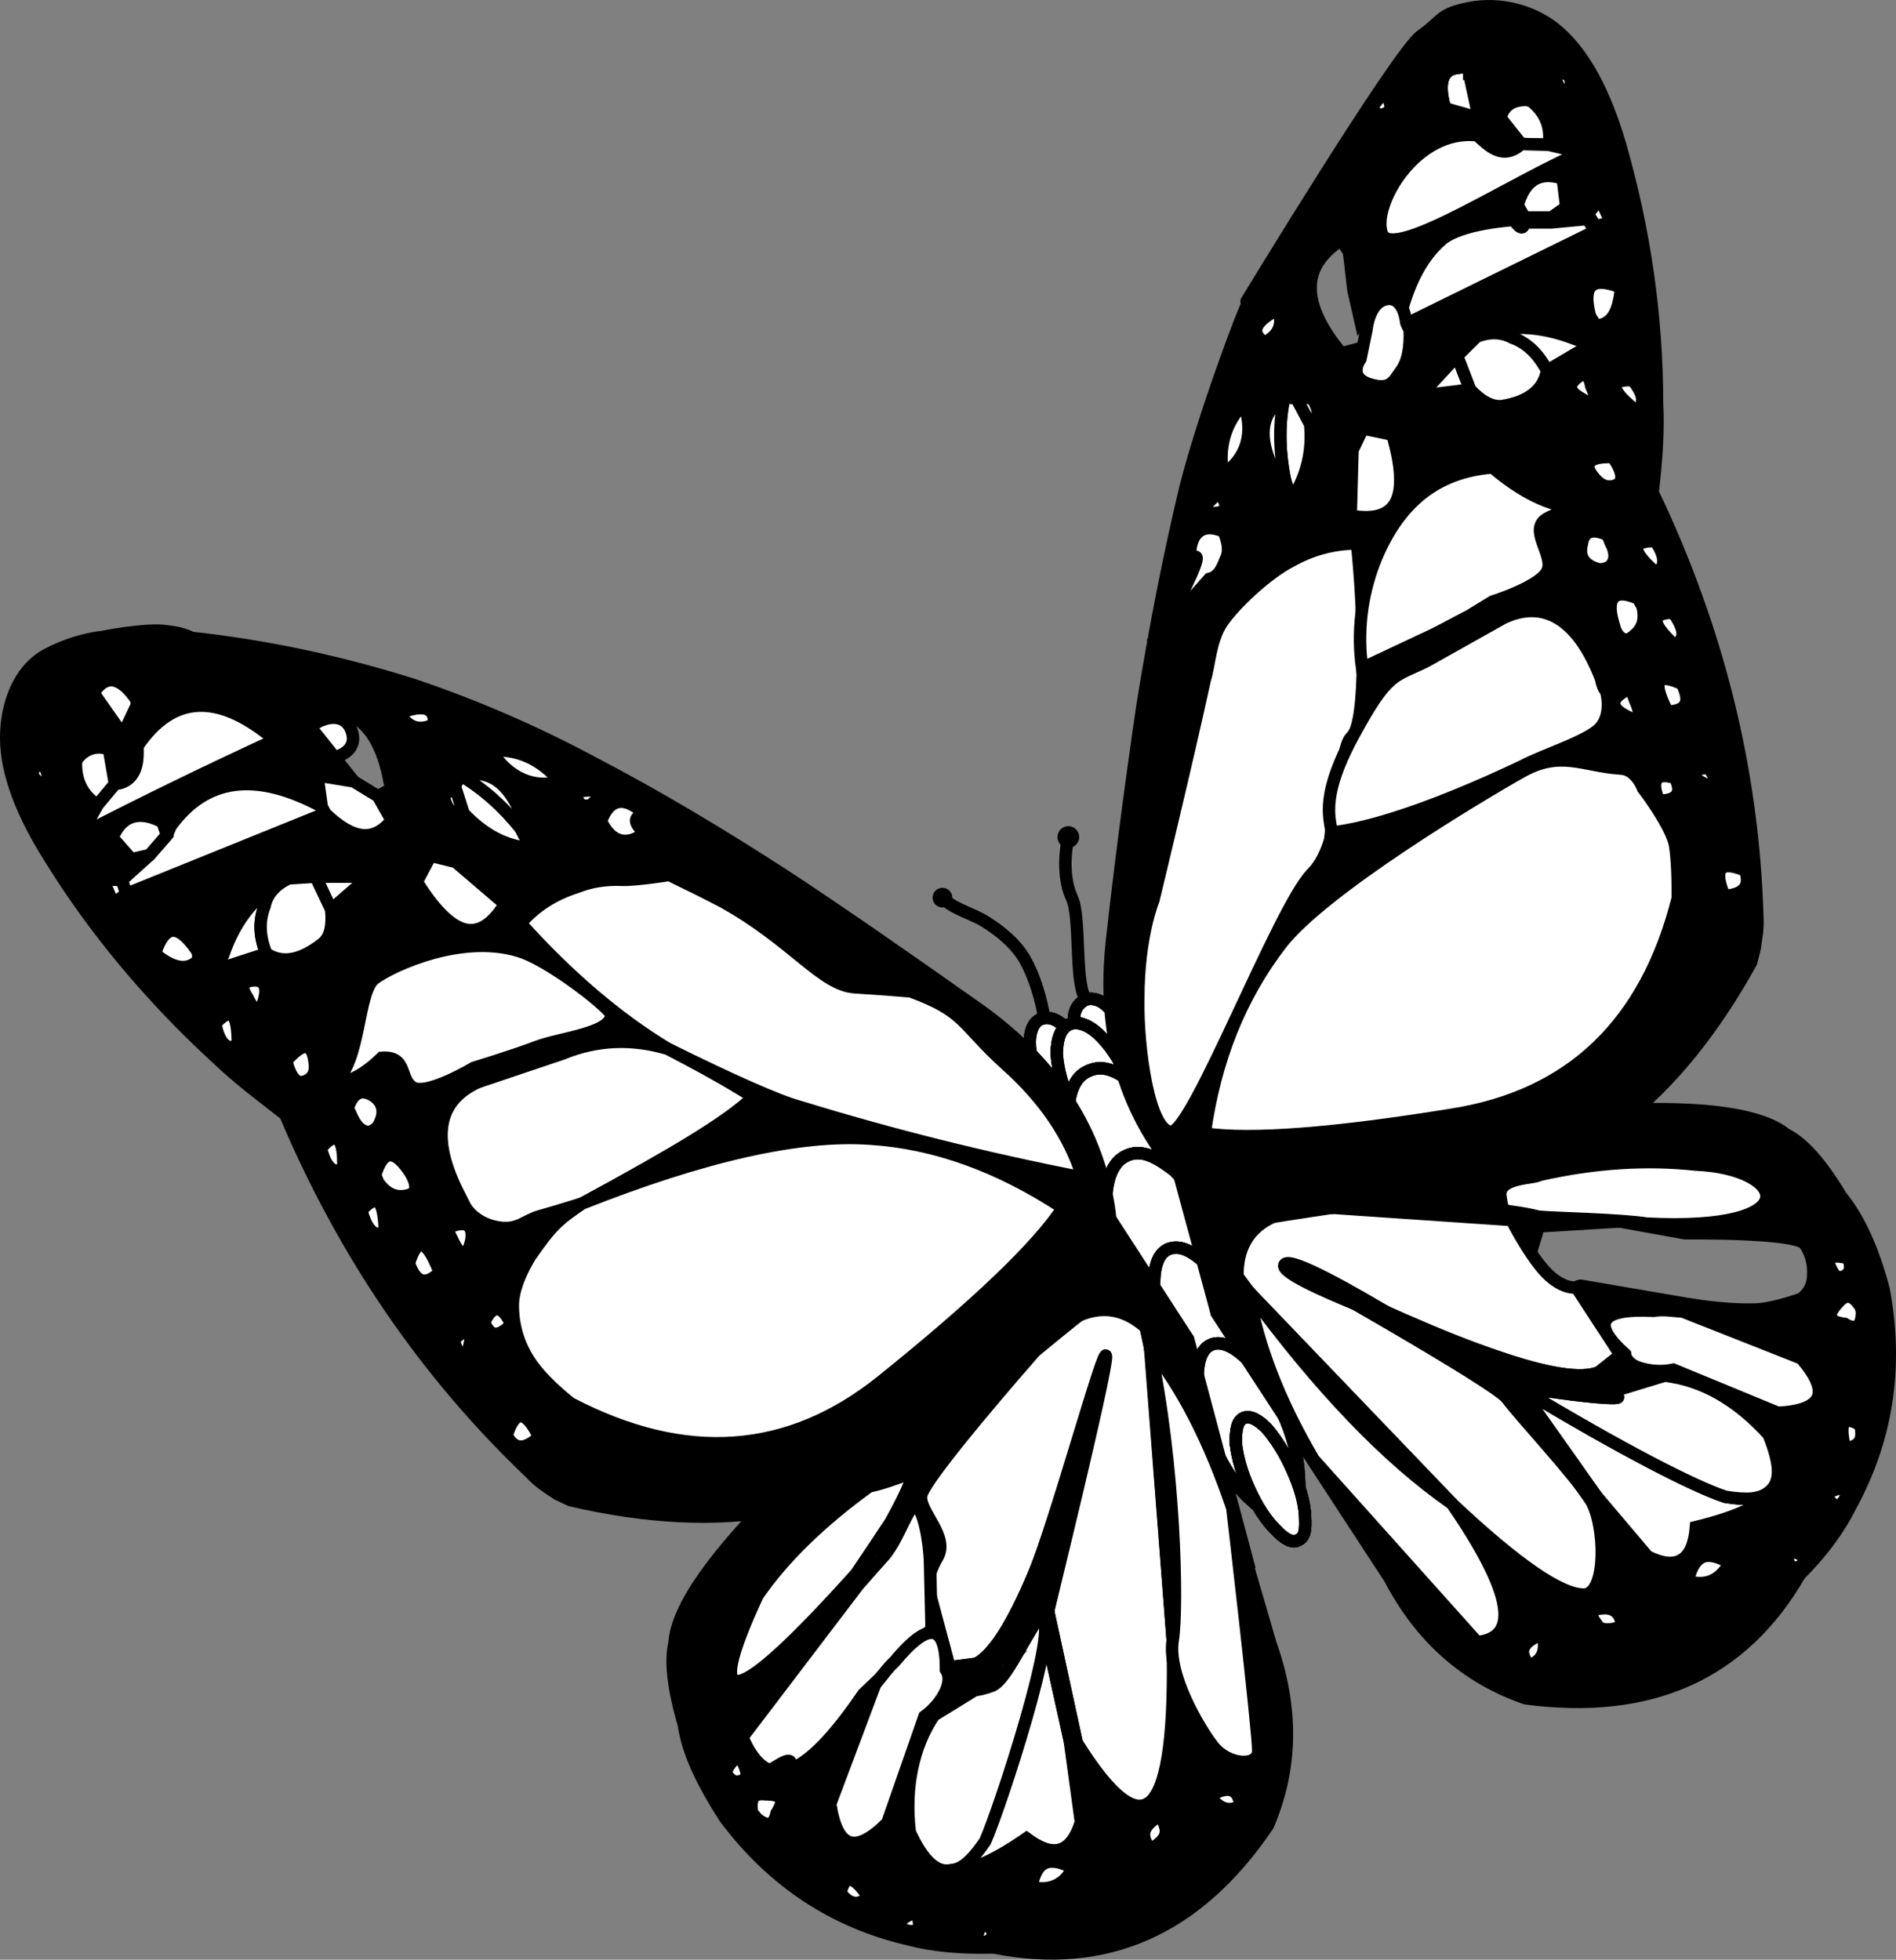 <?xml version="1.0" encoding="utf-8"?>
<!-- Generator: Adobe Illustrator 17.0.1, SVG Export Plug-In . SVG Version: 6.00 Build 0)  -->
<!DOCTYPE svg PUBLIC "-//W3C//DTD SVG 1.1//EN" "http://www.w3.org/Graphics/SVG/1.1/DTD/svg11.dtd">
<svg version="1.1" id="Layer_1" xmlns="http://www.w3.org/2000/svg" xmlns:xlink="http://www.w3.org/1999/xlink" x="0px" y="0px"
	 width="250.734px" height="259.116px" viewBox="7.931 2.643 250.734 259.116" enable-background="new 7.931 2.643 250.734 259.116"
	 xml:space="preserve">
<rect x="7.931" y="2.643" width="250.734" height="259.116" fill="#808080" stroke="none"/>
<g>
	<g id="Layer_1_1_">
		<g>
			<g id="Layer_1_3_">
				<g>
					<g>
						<g>
							<path fill="#5A5A5C" stroke="#000000" stroke-width="1.644" stroke-miterlimit="10" d="M148.262,138
								c1.107,0.775,1.943,1.88,2.51,3.319c0.61,1.313,0.913,2.683,0.913,4.108c-0.125,1.217-0.581,2.054-1.37,2.51
								c-0.843,0.36-1.798,0.173-2.862-0.56c-0.995-0.886-1.799-1.992-2.406-3.319c-0.719-1.369-1.024-2.738-0.913-4.108
								c0.138-1.342,0.595-2.186,1.369-2.531C146.388,137.059,147.309,137.253,148.262,138z"/>
							<g>
								<path fill="#FFFFFF" stroke="#000000" stroke-width="1.644" stroke-miterlimit="10" d="M145.502,137.419
									c0.886-0.36,1.806-0.166,2.76,0.581c1.107,0.775,1.943,1.88,2.51,3.319c0.61,1.313,0.913,2.683,0.913,4.108
									c-0.125,1.217-0.581,2.054-1.37,2.51c-0.843,0.36-1.798,0.173-2.862-0.56c-0.995-0.886-1.799-1.992-2.406-3.319
									c-0.719-1.369-1.024-2.738-0.913-4.108C144.271,138.608,144.728,137.764,145.502,137.419z"/>
								
									<path fill="none" stroke="#000000" stroke-width="1.644" stroke-linecap="round" stroke-linejoin="round" stroke-miterlimit="3" d="
									M145.502,137.419c-0.774,0.345-1.231,1.189-1.369,2.531c-0.111,1.369,0.194,2.738,0.913,4.108
									c0.608,1.328,1.411,2.435,2.406,3.319c1.066,0.733,2.02,0.92,2.862,0.56c0.789-0.456,1.245-1.294,1.37-2.51
									c0-1.425-0.304-2.794-0.913-4.108c-0.568-1.438-1.403-2.544-2.51-3.319C147.309,137.253,146.388,137.059,145.502,137.419z"
									/>
							</g>
						</g>
						<g>
							<path fill="#5A5A5C" stroke="#000000" stroke-width="1.644" stroke-miterlimit="10" d="M153.967,135.364
								c1.107,0.886,1.985,2.026,2.635,3.424c0.65,1.411,0.92,2.787,0.808,4.129c-0.068,0.677-0.201,1.21-0.394,1.598
								c-0.22,0.456-0.553,0.76-0.995,0.912c-0.36,0.18-0.775,0.228-1.245,0.146c-0.498-0.083-0.995-0.318-1.493-0.706
								c-1.024-0.816-1.86-1.923-2.51-3.32c-0.637-1.397-0.906-2.772-0.809-4.129c0-1.148,0.456-1.985,1.369-2.51
								c0.345-0.18,0.754-0.236,1.223-0.166C153.055,134.825,153.526,135.033,153.967,135.364z"/>
							<g>
								<path fill="#FFFFFF" stroke="#000000" stroke-width="1.644" stroke-miterlimit="10" d="M151.333,134.908
									c0.345-0.18,0.754-0.236,1.223-0.166c0.499,0.083,0.969,0.291,1.411,0.623c1.107,0.886,1.985,2.026,2.635,3.424
									c0.65,1.411,0.92,2.787,0.808,4.129c-0.068,0.677-0.201,1.21-0.394,1.598c-0.22,0.456-0.553,0.76-0.995,0.912
									c-0.36,0.18-0.775,0.228-1.245,0.146c-0.498-0.083-0.995-0.318-1.493-0.706c-1.024-0.816-1.86-1.923-2.51-3.319
									c-0.637-1.397-0.906-2.772-0.809-4.129C149.964,136.271,150.42,135.433,151.333,134.908z"/>
								
									<path fill="none" stroke="#000000" stroke-width="1.644" stroke-linecap="round" stroke-linejoin="round" stroke-miterlimit="3" d="
									M151.333,134.908c-0.913,0.525-1.369,1.363-1.369,2.51c-0.096,1.356,0.172,2.732,0.809,4.129
									c0.65,1.397,1.487,2.504,2.51,3.32c0.498,0.388,0.995,0.622,1.493,0.706c0.47,0.082,0.886,0.034,1.245-0.146
									c0.443-0.152,0.775-0.456,0.995-0.912c0.194-0.388,0.326-0.921,0.394-1.598c0.112-1.342-0.159-2.718-0.808-4.129
									c-0.651-1.397-1.529-2.538-2.635-3.424c-0.442-0.332-0.912-0.539-1.411-0.623
									C152.086,134.673,151.678,134.728,151.333,134.908z"/>
							</g>
						</g>
						<g>
							<path fill="#5A5A5C" stroke="#000000" stroke-width="1.644" stroke-miterlimit="10" d="M153.179,139.369
								c1.481,1.382,2.814,3.368,4.004,5.954c1.217,2.684,1.826,4.966,1.826,6.847c0,1.148-0.104,2.032-0.311,2.655
								c-0.235,0.677-0.629,1.127-1.183,1.348c-1.148,0.512-2.483,0.056-4.004-1.369c-1.411-1.286-2.704-3.23-3.88-5.83
								c-1.175-2.6-1.825-4.923-1.95-6.971c0-1.024,0.138-1.874,0.415-2.551c0.276-0.664,0.671-1.114,1.183-1.348
								c0.539-0.236,1.134-0.25,1.784-0.042C151.741,138.269,152.446,138.705,153.179,139.369z"/>
							<g>
								<path fill="#FFFFFF" stroke="#000000" stroke-width="1.644" stroke-miterlimit="10" d="M149.279,138.104
									c0.539-0.236,1.134-0.25,1.784-0.042c0.677,0.207,1.383,0.642,2.117,1.307c1.481,1.382,2.814,3.368,4.004,5.954
									c1.217,2.684,1.826,4.966,1.826,6.847c0,1.148-0.104,2.032-0.311,2.655c-0.235,0.677-0.629,1.127-1.183,1.348
									c-1.148,0.512-2.483,0.056-4.004-1.369c-1.411-1.286-2.704-3.23-3.88-5.83c-1.175-2.6-1.825-4.923-1.95-6.971
									c0-1.024,0.138-1.874,0.415-2.551C148.372,138.788,148.768,138.338,149.279,138.104z"/>
								
									<path fill="none" stroke="#000000" stroke-width="1.644" stroke-linecap="round" stroke-linejoin="round" stroke-miterlimit="3" d="
									M149.279,138.104c-0.512,0.235-0.907,0.684-1.183,1.348c-0.277,0.677-0.415,1.528-0.415,2.551
									c0.125,2.048,0.775,4.371,1.95,6.971s2.469,4.545,3.88,5.83c1.522,1.425,2.856,1.881,4.004,1.369
									c0.554-0.221,0.948-0.671,1.183-1.348c0.207-0.622,0.311-1.507,0.311-2.655c0-1.881-0.61-4.164-1.826-6.847
									c-1.189-2.586-2.524-4.571-4.004-5.954c-0.733-0.664-1.438-1.1-2.117-1.307
									C150.413,137.854,149.819,137.868,149.279,138.104z"/>
							</g>
						</g>
						<g>
							<path fill="#FFFFFF" stroke="#000000" stroke-width="1.644" stroke-miterlimit="10" d="M149.176,150.573
								c0-3.417,0.872-5.512,2.615-6.286c0.912-0.443,1.881-0.505,2.904-0.187c0.995,0.318,2.165,1.029,3.506,2.137
								c2.615,2.6,4.751,5.761,6.411,9.482c1.826,4.011,2.74,7.711,2.74,11.1c0.124,3.472-0.713,5.608-2.51,6.412
								c-0.899,0.456-1.868,0.512-2.904,0.166c-1.011-0.332-2.179-1.079-3.507-2.241c-2.573-2.435-4.71-5.56-6.411-9.379
								C150.385,158.181,149.438,154.446,149.176,150.573z"/>
							<g>
								<path fill="#FFFFFF" stroke="#000000" stroke-width="1.644" stroke-miterlimit="10" d="M151.79,144.287
									c0.912-0.443,1.881-0.505,2.904-0.187c0.995,0.318,2.165,1.029,3.506,2.137c2.615,2.6,4.751,5.761,6.411,9.482
									c1.826,4.011,2.74,7.711,2.74,11.1c0.124,3.472-0.713,5.608-2.51,6.412c-0.899,0.456-1.868,0.512-2.904,0.166
									c-1.011-0.332-2.179-1.079-3.507-2.241c-2.573-2.435-4.71-5.56-6.411-9.379c-1.632-3.596-2.581-7.332-2.843-11.204
									C149.176,147.156,150.047,145.061,151.79,144.287z"/>
								
									<path fill="none" stroke="#000000" stroke-width="1.644" stroke-linecap="round" stroke-linejoin="round" stroke-miterlimit="3" d="
									M151.79,144.287c-1.743,0.774-2.615,2.869-2.615,6.286c0.262,3.872,1.21,7.607,2.843,11.204
									c1.701,3.817,3.838,6.944,6.411,9.379c1.328,1.162,2.496,1.909,3.507,2.241c1.036,0.345,2.005,0.291,2.904-0.166
									c1.798-0.802,2.634-2.94,2.51-6.412c0-3.389-0.913-7.088-2.74-11.1c-1.66-3.722-3.796-6.881-6.411-9.482
									c-1.342-1.107-2.51-1.819-3.506-2.137C153.67,143.781,152.702,143.844,151.79,144.287z"/>
							</g>
						</g>
						<g>
							<path fill="#FFFFFF" stroke="#000000" stroke-width="1.644" stroke-miterlimit="10" d="M157.059,173.104
								c-1.785-3.901-2.738-7.676-2.862-11.328c0-1.605,0.22-2.953,0.663-4.045c0.456-1.093,1.114-1.84,1.971-2.241
								c0.886-0.443,1.853-0.491,2.904-0.146c0.954,0.318,2.125,1.017,3.506,2.095c2.628,2.656,4.759,5.817,6.391,9.482
								c1.84,3.984,2.759,7.684,2.759,11.101c0.056,1.701-0.138,3.119-0.581,4.252c-0.442,1.107-1.092,1.86-1.949,2.262
								c-0.886,0.442-1.847,0.483-2.884,0.124c-0.982-0.345-2.151-1.106-3.506-2.282
								C160.897,180.056,158.76,176.964,157.059,173.104z"/>
							<g>
								<path fill="#FFFFFF" stroke="#000000" stroke-width="1.644" stroke-miterlimit="10" d="M157.059,173.104
									c-1.785-3.901-2.738-7.676-2.862-11.328c0-1.605,0.22-2.953,0.663-4.045c0.456-1.093,1.114-1.84,1.971-2.241
									c0.886-0.443,1.853-0.491,2.904-0.146c0.954,0.318,2.125,1.017,3.506,2.095c2.628,2.656,4.759,5.817,6.391,9.482
									c1.84,3.984,2.759,7.684,2.759,11.101c0.056,1.701-0.138,3.119-0.581,4.252c-0.442,1.107-1.092,1.86-1.949,2.262
									c-0.886,0.442-1.847,0.483-2.884,0.124c-0.982-0.345-2.151-1.106-3.506-2.282
									C160.897,180.056,158.76,176.964,157.059,173.104z"/>
								
									<path fill="none" stroke="#000000" stroke-width="1.644" stroke-linecap="round" stroke-linejoin="round" stroke-miterlimit="3" d="
									M157.059,173.104c1.701,3.86,3.838,6.951,6.412,9.274c1.355,1.176,2.525,1.937,3.506,2.282
									c1.037,0.36,1.998,0.318,2.884-0.124c0.857-0.401,1.507-1.155,1.949-2.262c0.443-1.134,0.637-2.551,0.581-4.252
									c0-3.417-0.92-7.117-2.759-11.101c-1.632-3.666-3.763-6.826-6.391-9.482c-1.382-1.078-2.552-1.777-3.506-2.095
									c-1.051-0.345-2.019-0.297-2.904,0.146c-0.857,0.401-1.515,1.148-1.971,2.241c-0.443,1.092-0.663,2.441-0.663,4.045
									C154.32,165.428,155.274,169.205,157.059,173.104z"/>
							</g>
						</g>
						<g>
							<path fill="#FFFFFF" stroke="#000000" stroke-width="1.644" stroke-miterlimit="10" d="M162.33,167.855
								c0.788-0.345,1.631-0.318,2.531,0.083c0.872,0.374,1.895,1.141,3.071,2.303c2.406,2.435,4.502,5.601,6.287,9.502
								c1.756,4.191,2.745,7.849,2.966,10.976c0.36,3.43-0.214,5.491-1.722,6.183c-0.801,0.345-1.666,0.311-2.593-0.104
								c-0.927-0.414-1.965-1.223-3.112-2.427c-2.13-2.13-4.191-5.291-6.183-9.482c-1.743-3.816-2.732-7.517-2.968-11.1
								C160.373,170.512,160.946,168.533,162.33,167.855z"/>
							<g>
								<path fill="#FFFFFF" stroke="#000000" stroke-width="1.644" stroke-miterlimit="10" d="M162.33,167.855
									c0.788-0.345,1.631-0.318,2.531,0.083c0.872,0.374,1.895,1.141,3.071,2.303c2.406,2.435,4.502,5.601,6.287,9.502
									c1.756,4.191,2.745,7.849,2.966,10.976c0.36,3.43-0.214,5.491-1.722,6.183c-0.801,0.345-1.666,0.311-2.593-0.104
									c-0.927-0.414-1.965-1.223-3.112-2.427c-2.13-2.13-4.191-5.291-6.183-9.482c-1.743-3.816-2.732-7.517-2.968-11.1
									C160.373,170.512,160.946,168.533,162.33,167.855z"/>
								
									<path fill="none" stroke="#000000" stroke-width="1.644" stroke-linecap="round" stroke-linejoin="round" stroke-miterlimit="3" d="
									M162.33,167.855c-1.383,0.677-1.957,2.656-1.722,5.934c0.236,3.583,1.225,7.284,2.968,11.1
									c1.991,4.191,4.052,7.352,6.183,9.482c1.148,1.204,2.185,2.013,3.112,2.427c0.927,0.415,1.791,0.449,2.593,0.104
									c1.508-0.692,2.082-2.753,1.722-6.183c-0.221-3.127-1.21-6.784-2.966-10.976c-1.785-3.902-3.881-7.068-6.287-9.502
									c-1.175-1.162-2.199-1.929-3.071-2.303C163.961,167.537,163.118,167.51,162.33,167.855z"/>
							</g>
						</g>
						<g>
							<path fill="#FFFFFF" stroke="#000000" stroke-width="1.644" stroke-miterlimit="10" d="M166.333,185.221
								c-0.056-1.189,0.056-2.199,0.332-3.029c0.277-0.816,0.699-1.369,1.265-1.66c0.61-0.333,1.329-0.353,2.159-0.064
								c0.801,0.292,1.645,0.851,2.531,1.681c2.019,2.02,3.659,4.454,4.917,7.303c1.329,2.904,2.047,5.727,2.159,8.465
								c0.111,1.273,0.034,2.316-0.228,3.132c-0.277,0.831-0.733,1.391-1.369,1.681c-0.664,0.332-1.391,0.34-2.178,0.022
								c-0.748-0.292-1.619-0.907-2.615-1.847c-1.812-1.605-3.416-3.936-4.814-6.992
								C167.052,190.554,166.333,187.656,166.333,185.221z"/>
							<g>
								<path fill="#FFFFFF" stroke="#000000" stroke-width="1.644" stroke-miterlimit="10" d="M167.93,180.534
									c0.61-0.333,1.329-0.353,2.159-0.064c0.801,0.292,1.645,0.851,2.531,1.681c2.019,2.02,3.659,4.454,4.917,7.303
									c1.329,2.904,2.047,5.727,2.159,8.465c0.111,1.273,0.034,2.316-0.228,3.132c-0.277,0.831-0.733,1.391-1.369,1.681
									c-0.664,0.332-1.391,0.34-2.178,0.022c-0.748-0.292-1.619-0.907-2.615-1.847c-1.812-1.605-3.416-3.936-4.814-6.992
									c-1.438-3.361-2.159-6.26-2.159-8.694c-0.056-1.189,0.056-2.199,0.332-3.029
									C166.943,181.377,167.365,180.823,167.93,180.534z"/>
								
									<path fill="none" stroke="#000000" stroke-width="1.644" stroke-linecap="round" stroke-linejoin="round" stroke-miterlimit="3" d="
									M167.93,180.534c-0.567,0.291-0.988,0.844-1.265,1.66c-0.276,0.83-0.388,1.84-0.332,3.029c0,2.435,0.719,5.332,2.159,8.694
									c1.397,3.056,3,5.387,4.814,6.992c0.995,0.939,1.867,1.556,2.615,1.847c0.788,0.318,1.514,0.31,2.178-0.022
									c0.636-0.291,1.092-0.85,1.369-1.681c0.262-0.816,0.339-1.859,0.228-3.132c-0.112-2.738-0.83-5.56-2.159-8.465
									c-1.257-2.849-2.899-5.283-4.917-7.303c-0.886-0.83-1.729-1.39-2.531-1.681C169.259,180.18,168.54,180.2,167.93,180.534z"/>
							</g>
						</g>
						<g>
							<path fill="#FFFFFF" stroke="#000000" stroke-width="1.644" stroke-miterlimit="10" d="M171.354,193.459
								c0-0.968,0.063-1.673,0.186-2.116c0.139-0.595,0.422-0.997,0.851-1.205c0.801-0.332,1.826,0.132,3.071,1.391
								c1.313,1.549,2.421,3.34,3.319,5.373c1.051,2.31,1.625,4.33,1.722,6.058c0.068,1.037,0.048,1.791-0.062,2.262
								c-0.139,0.539-0.423,0.891-0.851,1.058c-0.332,0.221-0.767,0.207-1.307-0.042c-0.525-0.262-1.079-0.711-1.661-1.347
								c-1.272-1.258-2.419-3.008-3.444-5.249C172.198,197.539,171.59,195.478,171.354,193.459z"/>
							<g>
								<path fill="#FFFFFF" stroke="#000000" stroke-width="1.644" stroke-miterlimit="10" d="M171.354,193.459
									c0-0.968,0.063-1.673,0.186-2.116c0.139-0.595,0.422-0.997,0.851-1.205c0.801-0.332,1.826,0.132,3.071,1.391
									c1.313,1.549,2.421,3.34,3.319,5.373c1.051,2.31,1.625,4.33,1.722,6.058c0.068,1.037,0.048,1.791-0.062,2.262
									c-0.139,0.539-0.423,0.891-0.851,1.058c-0.332,0.221-0.767,0.207-1.307-0.042c-0.525-0.262-1.079-0.711-1.661-1.347
									c-1.272-1.258-2.419-3.008-3.444-5.249C172.198,197.539,171.59,195.478,171.354,193.459z"/>
								
									<path fill="none" stroke="#000000" stroke-width="1.644" stroke-linecap="round" stroke-linejoin="round" stroke-miterlimit="3" d="
									M171.354,193.459c0.236,2.02,0.844,4.081,1.825,6.184c1.025,2.241,2.172,3.99,3.444,5.249
									c0.581,0.636,1.135,1.085,1.661,1.347c0.539,0.25,0.976,0.263,1.307,0.042c0.429-0.166,0.711-0.519,0.851-1.058
									c0.111-0.471,0.13-1.225,0.063-2.262c-0.098-1.728-0.671-3.748-1.722-6.058c-0.899-2.032-2.006-3.824-3.319-5.373
									c-1.244-1.259-2.268-1.722-3.071-1.391c-0.43,0.207-0.711,0.61-0.851,1.205
									C171.417,191.785,171.354,192.491,171.354,193.459z"/>
							</g>
						</g>
						<g>
							<polygon fill="#FFFFFF" stroke="#000000" stroke-width="1.644" stroke-miterlimit="10" points="139.341,187.524 
								134.195,191.757 123.323,198.043 145.959,178.375 144.257,181.923 							"/>
							<path stroke="#000000" stroke-width="1.644" stroke-miterlimit="10" d="M134.195,191.757l5.146-4.233l0.788-0.912
								l1.825-1.619l-12.22,15.458l-0.352-0.809l-5.727,8.465c0.637-1.355,1.328-2.766,2.075-4.233
								c1.189-2.157,2.034-3.86,2.531-5.103c0.457-1.135,0.525-1.605,0.207-1.411c-2.268,0.913-4.135,1.522-5.602,1.825l0.457-1.141
								L134.195,191.757z"/>
							<path stroke="#000000" stroke-width="1.644" stroke-miterlimit="10" d="M161.582,243.15
								c-0.194-0.194-0.483-0.207-0.872-0.042c-1.397,0.927-1.812,1.95-1.245,3.071c0.125,0.415,0.277,0.671,0.457,0.767
								c0.193,0.098,0.456,0.035,0.788-0.186c0.568-0.388,0.954-0.767,1.162-1.141c0.207-0.345,0.284-0.726,0.228-1.141
								C161.921,243.772,161.749,243.33,161.582,243.15z M167.93,240.12c0.568,0.802,1.149,1.321,1.743,1.557
								c0.581,0.235,1.217,0.214,1.909-0.063c0.236-0.125,0.353-0.277,0.353-0.457C171.604,239.069,170.269,238.725,167.93,240.12z
								 M144.361,252.029c0.18,0.152,0.333,0.228,0.457,0.228c1.01,0.167,1.915,0.069,2.718-0.291
								c0.774-0.345,1.397-0.898,1.867-1.66c0.262-0.221,0.36-0.408,0.291-0.56c-0.056-0.124-0.27-0.284-0.644-0.478
								c-1.328-0.568-2.365-0.637-3.112-0.207C145.177,249.506,144.652,250.494,144.361,252.029z M128.739,255.744
								c-0.485-0.056-1.225,0.38-2.22,1.307c0.443,0.373,0.809,0.628,1.1,0.766c0.36,0.153,0.761,0.202,1.204,0.146
								c0.138,0,0.276-0.063,0.415-0.186c0.138-0.138,0.228-0.229,0.27-0.27C129.505,256.387,129.25,255.799,128.739,255.744z
								 M138.033,257.03c-0.345,0.056-0.637,0.595-0.872,1.619c0.221,0.512,0.491,0.782,0.809,0.808
								c0.291,0.027,0.671-0.164,1.141-0.58c0-0.069,0.042-0.16,0.125-0.27c0.068-0.111,0.103-0.207,0.103-0.291
								C138.829,257.404,138.393,256.974,138.033,257.03z M106.29,237.942c0.194-0.166,0.311-0.27,0.353-0.311
								c0.069-0.068,0.103-0.151,0.103-0.249c-0.291-1.383-0.685-2.117-1.183-2.199c-0.498-0.083-1.058,0.498-1.681,1.743
								c0.276,0.622,0.629,1.024,1.058,1.204C105.37,238.295,105.818,238.232,106.29,237.942z M104.442,231.096
								c0.457-0.401,0.594-0.644,0.414-0.726c-0.166-0.069-0.685-0.022-1.556,0.145c0,0.554,0.09,0.865,0.27,0.934
								C103.738,231.504,104.028,231.385,104.442,231.096z M120.46,251.179c-0.623-0.124-1.079,0.464-1.369,1.763
								c1.037,1.369,2.102,1.674,3.196,0.913l0.581-0.228C121.885,252.12,121.083,251.303,120.46,251.179z M107.887,242.984
								c1.48,1.272,2.393,1.078,2.738-0.581c0.581-0.927,0.761-1.57,0.539-1.929c-0.207-0.388-0.885-0.581-2.032-0.581
								c-0.817-0.111-1.356,0.069-1.618,0.539c-0.236,0.43-0.263,1.127-0.083,2.096
								C107.735,242.693,107.887,242.844,107.887,242.984z M123.323,198.043l-0.457,1.141c-6.445,4.676-11.363,9.476-14.751,14.399
								c-3.721,8.009-4.496,11.778-2.324,11.307c2.186-0.47,7.303-5.186,15.353-14.15c0.083,0.069,0.235,0.255,0.457,0.56
								c0,0-15.143,17.995-16.057,19.184c-0.914,1.188,4.155,5.956,6.45,5.404l0.228,0.352c0-0.069,0.061-0.166,0.186-0.291
								c0.111-0.112,0.166-0.207,0.166-0.291c2.573-0.886,5.809-4.199,9.71-9.939l1.369-0.352l-5.934,15.788
								c0.457,2.974,1.301,4.661,2.532,5.063c1.231,0.415,2.904-0.435,5.021-2.552l4.917-14.066l1.245-0.333
								c-1.383,2.075-2.344,4.406-2.883,6.993c-0.554,2.614-0.658,5.429-0.311,8.443c1.729,3.804,3.562,5.478,5.499,5.021
								c1.936,0.581,5.249-0.754,9.938-4.004c1.811,1.355,3.312,1.84,4.501,1.451c1.163-0.373,2.061-1.576,2.698-3.61l-1.473-10.768
								l0.912,0.249c4.565,7.303,7.899,9.829,10.001,7.573c2.075-2.241,2.974-9.267,2.697-21.08
								c1.647,6.888,3.431,11.563,5.353,14.026c1.909,2.435,3.894,2.642,5.956,0.623l-3.424-32.138l1.493,7.552l0.104-0.124
								c-0.042-0.456-0.138-1.051-0.291-1.785c-0.25-1.134-0.382-1.757-0.395-1.867l4.13,14.171
								c3.016,8.492,2.899,16.501-0.352,24.026c-9.268,13.721-21.351,19.095-36.247,16.121c-4.385,0.111-8.085-0.236-11.1-1.037
								c-9.917-2.268-18.037-7.602-24.358-15.997c-3.223-4.938-5.056-9.061-5.499-12.365c-1.411-4.828-1.826-8.445-1.244-10.851
								c0.276-4.648,5.201-11.674,14.772-21.08c9.599-9.447,23.811-21.217,42.637-35.313l10.52,16.246
								c-2.504-3.666-4.22-4.045-5.145-1.141c-2.353-2.297-4.863-3.161-7.531-2.593c-2.684,0.567-5.395,2.537-8.134,5.913
								l1.702-3.548L123.323,198.043z"/>
							<path fill="#FFFFFF" stroke="#000000" stroke-width="1.644" stroke-miterlimit="10" d="M171.582,241.614
								c-0.692,0.276-1.328,0.297-1.909,0.063c-0.594-0.236-1.175-0.754-1.743-1.557c2.338-1.396,3.674-1.051,4.005,1.037
								C171.935,241.337,171.818,241.489,171.582,241.614z"/>
							<path fill="#FFFFFF" stroke="#000000" stroke-width="1.644" stroke-miterlimit="10" d="M103.301,230.514
								c0.872-0.166,1.391-0.214,1.556-0.145c0.18,0.082,0.042,0.324-0.414,0.726c-0.414,0.291-0.706,0.408-0.872,0.352
								C103.391,231.379,103.301,231.067,103.301,230.514z"/>
							<path fill="#FFFFFF" stroke="#000000" stroke-width="1.644" stroke-miterlimit="10" d="M103.882,236.926
								c0.622-1.245,1.183-1.826,1.681-1.743c0.498,0.082,0.892,0.816,1.183,2.199c0,0.098-0.034,0.18-0.103,0.249
								c-0.042,0.042-0.159,0.146-0.353,0.311c-0.47,0.292-0.92,0.353-1.348,0.187C104.511,237.95,104.158,237.547,103.882,236.926z
								"/>
							<path fill="#FFFFFF" stroke="#000000" stroke-width="1.644" stroke-miterlimit="10" d="M107.513,240.432
								c0.262-0.47,0.801-0.65,1.618-0.539c1.148,0,1.826,0.194,2.032,0.581c0.221,0.36,0.042,1.002-0.539,1.929
								c-0.345,1.66-1.259,1.853-2.738,0.581c0-0.139-0.152-0.292-0.457-0.456C107.25,241.558,107.278,240.861,107.513,240.432z"/>
							<path fill="#FFFFFF" stroke="#000000" stroke-width="1.644" stroke-miterlimit="10" d="M137.162,258.648
								c0.235-1.024,0.525-1.563,0.872-1.619c0.36-0.056,0.796,0.374,1.307,1.287c0,0.082-0.035,0.18-0.103,0.291
								c-0.083,0.111-0.125,0.201-0.125,0.27c-0.47,0.415-0.851,0.608-1.141,0.58C137.654,259.43,137.383,259.16,137.162,258.648z"
								/>
							<path fill="#FFFFFF" stroke="#000000" stroke-width="1.644" stroke-miterlimit="10" d="M144.361,252.029
								c0.292-1.535,0.817-2.524,1.576-2.966c0.748-0.43,1.785-0.36,3.112,0.207c0.374,0.194,0.588,0.353,0.644,0.478
								c0.069,0.152-0.027,0.339-0.291,0.56c-0.47,0.761-1.093,1.313-1.867,1.66c-0.802,0.36-1.709,0.457-2.718,0.291
								C144.694,252.257,144.541,252.181,144.361,252.029z"/>
							<path fill="#FFFFFF" stroke="#000000" stroke-width="1.644" stroke-miterlimit="10" d="M160.71,246.76
								c-0.332,0.221-0.595,0.284-0.788,0.186c-0.18-0.096-0.332-0.352-0.457-0.767c-0.568-1.119-0.152-2.143,1.245-3.071
								c0.388-0.166,0.677-0.152,0.872,0.042c0.166,0.18,0.339,0.622,0.519,1.328c0.056,0.415-0.021,0.796-0.228,1.141
								C161.664,245.992,161.278,246.372,160.71,246.76z"/>
							<path fill="#FFFFFF" stroke="#000000" stroke-width="1.644" stroke-miterlimit="10" d="M129.505,257.507
								c-0.042,0.041-0.132,0.132-0.27,0.27c-0.138,0.124-0.276,0.186-0.415,0.186c-0.443,0.056-0.844,0.008-1.204-0.146
								c-0.291-0.138-0.657-0.394-1.1-0.766c0.995-0.927,1.735-1.363,2.22-1.307C129.25,255.799,129.505,256.387,129.505,257.507z"
								/>
							<path fill="#FFFFFF" stroke="#000000" stroke-width="1.644" stroke-miterlimit="10" d="M122.866,253.627l-0.581,0.228
								c-1.093,0.761-2.157,0.456-3.196-0.913c0.291-1.3,0.747-1.888,1.369-1.763C121.082,251.304,121.885,252.12,122.866,253.627z"
								/>
							<polygon fill="#423E31" stroke="#000000" stroke-width="1.644" stroke-miterlimit="10" points="144.257,181.923 
								141.954,184.993 140.129,186.611 							"/>
							<path fill="#FFFFFF" stroke="#000000" stroke-width="1.644" stroke-miterlimit="10" d="M130.751,212.796
								c0,0-0.464-1.487,1.141-4.233c1.605-2.746-2.359-5.895-2.159-8.111c0.201-2.217,14.523-18.528,14.523-18.528
								c2.74-3.375,5.451-5.346,8.134-5.913c2.669-0.568,5.18,0.297,7.531,2.593l3.09,40.936c0.277,11.812-0.622,18.839-2.697,21.08
								c-2.103,2.256-5.436-0.27-10.001-7.573l-3.776-17.386c0,0,7.709-31.297,7.656-33.632s-6.743,22.117-9.565,28.799
								c-2.836,6.737-5.367,10.67-7.595,11.806l-3.527,0.456L130.751,212.796z"/>
							<path fill="#FFFFFF" stroke="#000000" stroke-width="1.644" stroke-miterlimit="10" d="M133.739,249.727
								c0.747-0.042,1.501-0.408,2.26-1.1c0.637-0.581,1.37-1.473,2.199-2.676c1.881-4.135,4.357-13.97,7.428-29.503
								c0-0.112,0.007-0.18,0.021-0.207c0-0.014,0.027-0.022,0.082-0.022l3.674,16.578l1.473,10.768
								c-0.637,2.034-1.535,3.237-2.698,3.61c-1.189,0.388-2.69-0.096-4.501-1.451C138.988,248.973,135.675,250.308,133.739,249.727
								z"/>
							<path fill="#383635" stroke="#000000" stroke-width="1.644" stroke-miterlimit="10" d="M145.627,216.406v-0.748l0.103,0.56
								c-0.055,0-0.082,0.008-0.082,0.022C145.636,216.264,145.628,216.319,145.627,216.406z"/>
							<polygon fill="#383635" stroke="#000000" stroke-width="1.644" stroke-miterlimit="10" points="149.404,232.796 
								145.627,215.659 146.539,215.659 150.316,233.045 							"/>
							<path stroke="#000000" stroke-width="1.644" stroke-miterlimit="10" d="M139.253,224.36l-7.817,4.909l-1.245,0.333
								c1.3-0.969,2.248-2.11,2.843-3.424c0.47-1.135,0.47-2.054,0-2.76l0.477-0.332l3.527-0.456
								c2.228-1.135,4.759-5.069,7.595-11.806c2.821-6.682,6.009-16.281,9.565-28.799l-7.656,33.632"/>
							<path fill="#FFFFFF" stroke="#000000" stroke-width="1.644" stroke-miterlimit="10" d="M131.435,229.454l6.868-4.232
								l-0.104,0.104c-3.239,1.137-0.947,0.913,0.83,0.249c1.777-0.664,3.499-4.827,6.598-9.626c0,0-3.174,0.471,0,0.685
								c2.703,0.182-5.548,25.368-7.428,29.503c-0.83,1.204-1.563,2.095-2.199,2.676c-0.761,0.692-1.514,1.058-2.26,1.1
								c-1.937,0.457-3.769-1.217-5.499-5.021c-0.345-3.015-0.242-5.83,0.311-8.443C129.09,233.858,130.051,231.528,131.435,229.454
								z"/>
							<path stroke="#000000" stroke-width="1.644" stroke-miterlimit="10" d="M159.922,178.603
								c0.926-2.904,2.641-2.525,5.145,1.141l8.111,30.416l-1.369-4.336l-0.912-3.776c-3.016-8.908-6.64-15.963-10.873-21.163
								L159.922,178.603z"/>
							<path fill="#383635" stroke="#000000" stroke-width="1.644" stroke-miterlimit="10" d="M163.014,219.539l-2.988-38.653
								C163.291,196.17,164.286,209.054,163.014,219.539z"/>
							<path fill="#484233" stroke="#000000" stroke-width="1.644" stroke-miterlimit="10" d="M170.898,202.048l0.912,3.776
								c0.014,0.111,0.146,0.733,0.395,1.867c0.152,0.733,0.249,1.329,0.291,1.785c-0.194-0.498-0.401-1.258-0.622-2.282
								c-0.069-0.332-0.277-1.404-0.623-3.216L170.898,202.048z"/>
							<path fill="#383635" stroke="#000000" stroke-width="1.644" stroke-miterlimit="10" d="M172.392,209.6l-0.281-1.4
								c0.133,0.533,0.26,0.958,0.385,1.276L172.392,209.6z"/>
							<path fill="#FFFFFF" stroke="#000000" stroke-width="1.644" stroke-miterlimit="10" d="M160.025,180.886
								c4.233,5.201,7.857,12.255,10.873,21.163c0,0,3.5,29.991,3.424,32.138c-0.077,2.148-4.046,1.811-5.956-0.623
								c-1.922-2.462-6.076-9.529-5.353-14.026C163.735,215.042,163.291,196.17,160.025,180.886z"/>
							<path fill="#FFFFFF" stroke="#000000" stroke-width="1.644" stroke-miterlimit="10" d="M111.995,235.889l-0.913-0.789
								c0.733-0.442,1.21-0.616,1.432-0.519c0.207,0.082,0.228,0.442,0.062,1.079c0,0.082-0.055,0.179-0.166,0.291
								c-0.125,0.124-0.186,0.22-0.186,0.291L111.995,235.889z"/>
							<path fill="#FFFFFF" stroke="#000000" stroke-width="1.644" stroke-miterlimit="10" d="M124.967,208.211
								c1.965-2.476,3.086-6.581,4.055-6.414c0.982,0.179,1.845,4.665,1.9,7.555l0.203,8.709l-9.021,8.573
								c-3.901,5.74-7.138,9.054-9.71,9.939c0.166-0.637,0.145-0.997-0.062-1.079c-0.221-0.098-0.698,0.076-1.432,0.519l0.913,0.789
								c-2.297,0.553-4.199-0.934-5.706-4.461l15.312-20.125C123.023,210.389,124.206,209.054,124.967,208.211z"/>
							<path fill="#FFFFFF" stroke="#000000" stroke-width="1.644" stroke-miterlimit="10" d="M108.115,213.584
								c3.389-4.923,8.306-9.724,14.751-14.399c1.466-0.304,3.334-0.912,5.602-1.825c0.319-0.194,0.25,0.276-0.207,1.411
								c-0.498,1.244-1.342,2.947-2.531,5.103c-0.844,1.301-2.372,3.589-4.586,6.868c-8.05,8.963-13.168,13.68-15.353,14.15
								C103.619,225.362,104.394,221.593,108.115,213.584z"/>
							<path fill="#FFFFFF" stroke="#000000" stroke-width="1.644" stroke-miterlimit="10" d="M133.033,226.178
								c-0.594,1.313-1.542,2.455-2.843,3.424l-4.917,14.066c-2.116,2.117-3.79,2.968-5.021,2.552
								c-1.231-0.401-2.075-2.088-2.532-5.063l5.934-15.788c0.111-0.124,0.504-0.616,1.183-1.473
								c0.498-0.636,0.947-1.134,1.348-1.493c4.565-5.492,6.847-5.152,6.847,1.016C133.503,224.123,133.503,225.043,133.033,226.178
								z"/>
						</g>
						<g>
							<path stroke="#000000" stroke-width="1.644" stroke-miterlimit="10" d="M69.338,181.695h0.353
								c0.512-1.661,0.622-2.642,0.332-2.947c-0.276-0.318-0.961,0.014-2.054,0.995C68.231,181.141,68.687,181.791,69.338,181.695z
								 M38.693,141.091c0.457-0.124,0.685-0.276,0.685-0.457c0-2.06-0.235-3.299-0.705-3.713c-0.485-0.429-1.238-0.069-2.262,1.079
								C36.839,140.171,37.6,141.202,38.693,141.091z M67.158,164.993c0,0.276,0.069,0.553,0.207,0.83
								c0.083,0.166,0.207,0.422,0.374,0.767c0.567,1.204,1.058,1.812,1.473,1.825c0.414,0.014,0.761-0.56,1.038-1.721
								c0.18-1.079,0-1.763-0.54-2.054C69.171,164.35,68.32,164.467,67.158,164.993z M58.133,165.78
								c0.332-0.068,0.504-0.111,0.519-0.124c0.111-0.042,0.166-0.112,0.166-0.207c-0.055-2.117-0.324-3.389-0.809-3.817
								c-0.499-0.442-1.259-0.09-2.282,1.059C56.308,164.875,57.11,165.906,58.133,165.78z M63.756,167.275
								c-0.637-0.125-1.217,0.677-1.743,2.405c0.83,2.462,2.088,2.953,3.777,1.474c0.152-0.292,0.193-0.52,0.124-0.685
								C65.112,168.478,64.393,167.414,63.756,167.275z M57.905,158.934c1.175,1.743,2.663,2.275,4.461,1.597
								c0.706-0.47,0.664-1.39-0.124-2.76c-2.088-3.25-3.652-3.175-4.689,0.229L57.905,158.934z M53.319,157.088
								c0.069-2.047-0.152-3.3-0.663-3.756c-0.511-0.442-1.279-0.062-2.303,1.141c0.291,1.093,0.623,1.867,0.997,2.324
								c0.373,0.483,0.843,0.698,1.411,0.642C53.133,157.44,53.319,157.324,53.319,157.088z M45.789,142.916
								c0.567,2.186,1.363,3.098,2.385,2.738c1.037-0.332,1.501-1.092,1.39-2.281C49.316,140.454,48.057,140.303,45.789,142.916z
								 M42.925,134.555c0.235-1.079,0.076-1.778-0.478-2.096c-0.539-0.332-1.411-0.242-2.615,0.27
								c0.25,0.761,0.519,1.369,0.809,1.826c0.568,1.148,1.016,1.722,1.348,1.722C42.324,136.277,42.635,135.703,42.925,134.555z
								 M58.133,151.154c0.388-0.774,0.491-1.487,0.311-2.137c-0.167-0.61-0.574-1.12-1.225-1.535
								c-0.788-0.456-1.453-0.539-1.991-0.249c-0.539,0.276-0.982,0.934-1.328,1.97c0.014,0.027,0.09,0.167,0.228,0.415
								c0.111,0.207,0.186,0.374,0.228,0.498c0.663,1.549,1.501,2.276,2.51,2.178C57.504,152.046,57.926,151.665,58.133,151.154z
								 M75.292,178.022c0.096-0.153,0.159-0.263,0.186-0.333c0.042-0.111,0.014-0.186-0.082-0.228
								c-0.568-1.148-1.148-1.721-1.743-1.721c-0.595,0-1.155,0.573-1.681,1.721c0.345,0.927,0.788,1.438,1.328,1.535
								C73.839,179.094,74.503,178.769,75.292,178.022z M77.222,128.621c-7.83-2.849-14.42-1.709-19.773,3.424
								c-0.125,6.348-1.84,10.886-5.145,13.61l5.373-3.88l4.918,4.689l16.246-5.373l9.938-4.233
								C85.292,133.013,81.441,130.268,77.222,128.621z M90.085,118.974c-2.103-0.083-4.059,0.235-5.872,0.955
								c-3.071,0.982-5.554,2.58-7.448,4.793c6.335,7.04,12.822,12.573,19.461,16.599c-4.703-1.397-9.281-1.21-13.735,0.56
								l-11.66,2.76l0.456,1.016c-2.766,1.218-4.377,3.072-4.835,5.56c-0.456,2.532,0.276,5.672,2.199,9.42
								c0.152,0.304,0.422,0.836,0.809,1.597l4.005,2.634c1.784-0.345,3.735-0.816,5.851-1.411c1.287-0.358,3.147-0.919,5.581-1.679
								c-3.292,2.241-6.342,5.367-9.149,9.379v4.004l2.738,8.237l4.917,4.814c15.16,7.912,28.888,6.916,41.185-2.988
								c12.533-10.082,20.499-17.704,23.902-22.864c-8.438-5.547-16.902-8.596-25.396-9.149c-9.337-0.677-22.068,2.178-38.196,8.568
								c6.141-3.319,10.955-6.045,14.44-8.175c3.873-2.379,6.605-4.343,8.196-5.892c-0.594-0.415-1.722-1.107-3.382-2.075
								c-2.282-1.328-4.924-2.766-7.925-4.316c8.798,4.343,14.586,6.896,17.366,7.655c12.173,3.749,24.676,6.875,37.512,9.379
								c-1.687-5.463-5.077-10.457-10.166-14.979c-5.92-5.367-12.553-9.406-19.897-12.117l8.112,8.34
								c0.083,0.235,0.125,0.463,0.125,0.685c-0.096,0.18-0.249,0.374-0.457,0.581c-7.634-7.539-16.066-13.867-25.292-18.985
								c-0.968-0.511-2.157-1.119-3.568-1.825c-1.576-0.761-2.746-1.335-3.507-1.722l0.104,0.913
								c0.152,0.221,0.228,0.449,0.228,0.685c-0.083,0.042-0.152,0.111-0.207,0.207c-0.056,0.083-0.096,0.124-0.125,0.124
								C94.118,119.485,91.994,119.056,90.085,118.974z M85.354,109.181c0.263,0.111,0.449,0.111,0.56,0
								c1.107-0.872,1.501-1.466,1.183-1.784c-0.319-0.319-1.356-0.332-3.112-0.042c0.112,0.61,0.297,1.079,0.56,1.411
								C84.794,109.098,85.064,109.236,85.354,109.181z M93.136,110.425c-0.263-0.388-0.457-0.616-0.581-0.685
								c-1.148-0.913-2.157-1.252-3.03-1.016c-0.899,0.249-1.604,1.085-2.116,2.51c0.677,1.411,1.514,2.247,2.51,2.51
								c0.982,0.263,2.054-0.042,3.216-0.913l-0.125-0.456l10.872,4.586c-0.083-0.083-11.623-6.384-11.677-6.521
								c-1.644-6.304,11.353,5.967,11.324,5.94C100.749,113.282,97.285,111.297,93.136,110.425z M63.051,119.244
								c2.282,3.666,4.363,5.754,6.244,6.266c1.881,0.512,3.652-0.547,5.311-3.175c0-0.083-0.042-0.201-0.125-0.353l-6.286-5.373
								l-3.319-0.809L63.051,119.244z M73.113,101.857c0.096,0.138,0.166,0.291,0.207,0.457c0.042,0.096,0.09,0.249,0.145,0.456
								c1.079,1.425,2.316,2.421,3.714,2.988c1.397,0.567,2.899,0.677,4.502,0.332c-0.042-0.166-0.111-0.332-0.207-0.498
								c-0.083-0.138-0.124-0.242-0.124-0.311C79.041,102.873,76.295,101.732,73.113,101.857z M67.511,106.878
								c-0.236,0.318-0.539,0.706-0.913,1.162c0.47,1.618,1.196,2.379,2.178,2.282c0-0.083,0.152-0.124,0.457-0.124
								c2.684,2.835,5.616,4.363,8.798,4.585l-0.104-0.456h0.332c-1.024-3.735-2.282-6.335-3.777-7.801
								c-1.507-1.466-3.375-1.916-5.602-1.348l-0.809,1.369C67.85,106.615,67.664,106.725,67.511,106.878z M60.768,96.94
								c0.968,1.743,2.303,2.316,4.004,1.722c0.291-0.194,0.478-0.387,0.56-0.581C65.333,96.144,63.811,95.764,60.768,96.94z
								 M36.783,130.074c-0.235,0.387-0.477,0.706-0.726,0.955l7.096-2.303c2.061,1.37,4.502,0.955,7.324-1.244
								c1.066-0.761,1.48-2.289,1.245-4.586l3.548-3.091l4.814-0.685l-3.901-0.56h-6.515l-3.549,0.228l-0.228,0.104
								c-3.942,1.757-6.763,5.111-8.465,10.063C37.04,129.645,36.825,130.019,36.783,130.074z M30.767,125.696
								c-0.886,0.055-1.639,0.989-2.261,2.801c0.083,0.235,0.235,0.464,0.457,0.685c2.157,1.605,3.872,1.757,5.145,0.457
								c0.069-0.291,0.069-0.581,0-0.872c-0.056-0.304-0.166-0.547-0.332-0.727C32.627,126.422,31.624,125.64,30.767,125.696z
								 M12.903,105.923c0.318,0.235,0.642,0.324,0.976,0.27c0.262-0.055,0.414-0.096,0.456-0.124
								c0.069-0.027,0.104-0.096,0.104-0.207c-0.276-1.314-0.623-2.054-1.037-2.22c-0.429-0.152-0.844,0.283-1.245,1.307
								C12.336,105.363,12.585,105.688,12.903,105.923z M26.12,95.674c-0.857-2.435-1.708-3.852-2.552-4.254
								c-0.83-0.401-1.626,0.18-2.387,1.742c-0.36,0.36-0.623,0.706-0.788,1.038c0.042,0.042,0.076,0.138,0.104,0.291
								c0.042,0.194,0.083,0.324,0.125,0.394h0.103l3.444,4.917L26.12,95.674z M26.12,101.276v0.913
								c0,2.531-0.995,3.907-2.988,4.129l-0.788-4.586c-0.761-0.291-1.494-0.339-2.199-0.145c-0.733,0.194-1.376,0.629-1.929,1.307
								c-0.069,0-0.145,0.152-0.228,0.457c-0.055,1.217,0.152,2.31,0.623,3.278c0.483,1.01,1.231,1.819,2.241,2.427l-2.178,3.901
								c8.217-4.233,16.758-8.389,25.624-12.47C36.839,94.18,30.781,94.443,26.12,101.276z M29.418,111.338
								c-1.535-0.802-2.863-1.03-3.984-0.685c-1.135,0.345-2.013,1.266-2.635,2.759l2.51,2.843l2.407-0.56l-3.672,3.319l-2.51-0.125
								l1.369,3.216l1.722-1.265l26.308-10.644c1.799,1.742,3.409,2.697,4.835,2.862c1.453,0.18,2.774-0.47,3.963-1.95l-1.826-3.196
								l1.722-0.913c-0.637-4.163-1.888-7.075-3.756-8.734c-1.853-1.674-4.302-2.082-7.345-1.225l0.457,1.721l5.727,7.199
								l-4.814-0.788l0.581,4.108c-8.658-4.661-15.298-3.825-19.918,2.51c-0.082,0.125-0.27,0.547-0.56,1.265L29.418,111.338z
								 M14.21,89.159c3.816-2.009,7.22-2.282,7.22-2.282s5.286-1.069,8.112-0.809c2.826,0.26,3.652,0.913,3.652,0.913
								c9.751,1.051,19.51,3.112,29.276,6.183c8.271,2.78,16.281,6.252,24.027,10.416c7.828,4.08,16.294,9.074,25.395,14.98
								c6.197,4.066,14.772,9.973,25.727,17.719c9.876,7.125,15.555,16.003,17.035,26.64c0.263,2.185,0.34,3.942,0.228,5.27
								l-1.701,6.412c-2.96,2.171-10.319,8.23-22.076,18.175c-11.909,10.097-27.809,12.843-47.7,8.237l-1.722-0.809
								c-0.817-0.525-1.432-0.941-1.847-1.245c-0.663-0.483-1.223-0.982-1.681-1.493c-13.833-13.14-24.663-28.957-32.491-47.451
								c-2.559-1.991-4.114-3.209-4.668-3.652c-1.743-1.411-3.237-2.711-4.482-3.901c-8.852-8.161-16.212-17.006-22.076-26.536
								c-3.762-5.989-5.658-11.204-5.685-15.645C8.726,95.854,10.394,91.169,14.21,89.159z"/>
							<path fill="#FFFFFF" stroke="#000000" stroke-width="1.644" stroke-miterlimit="10" d="M92.555,109.741
								c0.124,0.069,0.318,0.297,0.581,0.685c-0.65,0.069-1.01,0.27-1.079,0.602c-0.069,0.345,0.173,0.796,0.727,1.348h0.228
								l0.125,0.456c-1.162,0.872-2.234,1.176-3.216,0.913c-0.996-0.262-1.833-1.1-2.51-2.51c0.512-1.425,1.217-2.262,2.116-2.51
								C90.397,108.489,91.406,108.828,92.555,109.741z"/>
							<path fill="#FFFFFF" stroke="#000000" stroke-width="1.644" stroke-miterlimit="10" d="M26.12,95.342v0.332l-1.95,4.129
								l-3.444-4.917h-0.103c-0.042-0.069-0.083-0.201-0.125-0.394c-0.027-0.152-0.062-0.249-0.104-0.291
								c0.166-0.332,0.429-0.679,0.788-1.038C22.661,91.905,24.308,92.631,26.12,95.342z"/>
							<path fill="#FFFFFF" stroke="#000000" stroke-width="1.644" stroke-miterlimit="10" d="M25.86,94.968
								c-1.711-2.401-3.27-3.003-4.679-1.804c0.761-1.562,1.556-2.144,2.387-1.742C24.326,91.781,25.09,92.964,25.86,94.968
								c0.086,0.118,0.171,0.243,0.259,0.374v0.332C26.032,95.426,25.945,95.192,25.86,94.968z"/>
							<path fill="#FFFFFF" stroke="#000000" stroke-width="1.644" stroke-miterlimit="10" d="M22.343,101.732l0.788,4.586
								l-2.282,2.74c-1.01-0.608-1.757-1.417-2.241-2.427c-0.47-0.968-0.677-2.061-0.623-3.278c0.083-0.305,0.159-0.457,0.228-0.457
								c0.554-0.677,1.196-1.114,1.929-1.307C20.85,101.393,21.582,101.442,22.343,101.732z"/>
							<path fill="#FFFFFF" stroke="#000000" stroke-width="1.644" stroke-miterlimit="10" d="M26.12,102.189v-0.913
								c4.661-6.833,10.719-7.096,18.175-0.788c-8.867,4.08-17.408,8.237-25.624,12.47l2.178-3.901l2.282-2.74
								C25.124,106.096,26.12,104.72,26.12,102.189z"/>
							<path fill="#FFFFFF" stroke="#000000" stroke-width="1.644" stroke-miterlimit="10" d="M12.155,104.948
								c0.401-1.024,0.817-1.459,1.245-1.307c0.414,0.166,0.761,0.906,1.037,2.22c0,0.111-0.035,0.18-0.104,0.207
								c-0.042,0.027-0.194,0.069-0.456,0.124c-0.332,0.056-0.658-0.034-0.976-0.27C12.585,105.688,12.336,105.363,12.155,104.948z"
								/>
							<path fill="#FFFFFF" stroke="#000000" stroke-width="1.644" stroke-miterlimit="10" d="M24.625,120.841l-0.581-1.826
								l3.672-3.319l2.282-2.635c0.291-0.719,0.478-1.141,0.56-1.265c4.62-6.335,11.26-7.172,19.918-2.51
								c0.042,0.125,0.117,0.276,0.228,0.457c0.111,0.207,0.186,0.36,0.228,0.457L24.625,120.841z"/>
							<path fill="#FFFFFF" stroke="#000000" stroke-width="1.644" stroke-miterlimit="10" d="M25.435,110.653
								c1.12-0.345,2.448-0.117,3.984,0.685l0.581,1.721l-2.282,2.635l-2.407,0.56l-2.51-2.843
								C23.422,111.92,24.301,111,25.435,110.653z"/>
							<polygon fill="#FFFFFF" stroke="#000000" stroke-width="1.644" stroke-miterlimit="10" points="22.903,122.107 
								21.534,118.891 24.044,119.016 24.625,120.841 							"/>
							<path fill="#FFFFFF" stroke="#000000" stroke-width="1.644" stroke-miterlimit="10" d="M57.905,107.915l1.826,3.196
								c-1.189,1.48-2.512,2.13-3.963,1.95c-1.424-0.166-3.036-1.12-4.835-2.862c-0.042-0.096-0.117-0.25-0.228-0.457
								c-0.111-0.18-0.186-0.332-0.228-0.457l-0.581-4.108l4.814,0.788L57.905,107.915z"/>
							<path fill="#FFFFFF" stroke="#000000" stroke-width="1.644" stroke-miterlimit="10" d="M54.481,99.449
								c0.816,2.677-2.303,3.319-2.303,3.319l-3.196-4.005C50.81,97.271,53.666,96.772,54.481,99.449z"/>
							<path fill="#FFFFFF" stroke="#000000" stroke-width="1.644" stroke-miterlimit="10" d="M28.506,128.497
								c0.622-1.812,1.376-2.745,2.261-2.801c0.857-0.056,1.86,0.726,3.009,2.344c0.166,0.18,0.276,0.422,0.332,0.727
								c0.069,0.291,0.069,0.581,0,0.872c-1.273,1.3-2.988,1.148-5.145-0.457C28.741,128.961,28.588,128.732,28.506,128.497z"/>
							<path fill="#FFFFFF" stroke="#000000" stroke-width="1.644" stroke-miterlimit="10" d="M42.447,132.459
								c0.554,0.318,0.713,1.017,0.478,2.096c-0.291,1.148-0.602,1.722-0.934,1.722c-0.332,0-0.781-0.573-1.348-1.722
								c-0.291-0.457-0.56-1.064-0.809-1.826C41.037,132.218,41.909,132.128,42.447,132.459z"/>
							<path fill="#FFFFFF" stroke="#000000" stroke-width="1.644" stroke-miterlimit="10" d="M36.057,131.029
								c0.249-0.249,0.491-0.568,0.726-0.955c0.042-0.055,0.257-0.429,0.644-1.12c1.701-4.952,4.523-8.305,8.465-10.063
								c-1.66,0.844-2.649,2.027-2.966,3.548c-0.775,1.978-0.698,4.074,0.228,6.286L36.057,131.029z"/>
							<path fill="#FFFFFF" stroke="#000000" stroke-width="1.644" stroke-miterlimit="10" d="M56.184,118.558v0.332
								c-0.111,0.498-0.415,0.802-0.913,0.913l-3.548,3.091l-2.054-4.337H56.184z"/>
							<path fill="#FFFFFF" stroke="#000000" stroke-width="1.644" stroke-miterlimit="10" d="M55.27,119.804
								c0.498-0.111,0.802-0.415,0.913-0.913v-0.332l3.901,0.56L55.27,119.804z"/>
							<path fill="#FFFFFF" stroke="#000000" stroke-width="1.644" stroke-miterlimit="10" d="M51.722,122.895
								c0.235,2.297-0.18,3.825-1.245,4.586c-2.822,2.199-5.263,2.615-7.324,1.244c-0.926-2.213-1.003-4.308-0.228-6.286
								c0.318-1.522,1.307-2.704,2.966-3.548l0.228-0.104l3.549-0.228L51.722,122.895z"/>
							<path fill="#FFFFFF" stroke="#000000" stroke-width="1.644" stroke-miterlimit="10" d="M73.466,102.769
								c-0.055-0.207-0.104-0.36-0.145-0.456c-0.042-0.167-0.111-0.319-0.207-0.457c3.181-0.125,5.928,1.016,8.237,3.424
								c0,0.069,0.042,0.173,0.124,0.311c0.096,0.166,0.166,0.332,0.207,0.498c-1.604,0.345-3.106,0.235-4.502-0.332
								C75.783,105.19,74.545,104.194,73.466,102.769z"/>
							<path fill="#FFFFFF" stroke="#000000" stroke-width="1.644" stroke-miterlimit="10" d="M67.511,106.878
								c0.152-0.152,0.339-0.263,0.56-0.332l1.162,3.653c-0.305,0-0.457,0.042-0.457,0.124c-0.982,0.096-1.708-0.663-2.178-2.282
								C66.972,107.584,67.276,107.196,67.511,106.878z"/>
							<path fill="#FFFFFF" stroke="#000000" stroke-width="1.644" stroke-miterlimit="10" d="M69.234,110.197l-1.162-3.653
								l0.809-1.369c2.947,1.757,5.575,4.08,7.884,6.971c0.47,0.913,0.857,1.639,1.162,2.178l0.104,0.456
								C74.849,114.562,71.917,113.033,69.234,110.197z"/>
							<path fill="#FFFFFF" stroke="#000000" stroke-width="1.644" stroke-miterlimit="10" d="M77.927,114.326
								c-0.305-0.539-0.692-1.266-1.162-2.178c-2.31-2.891-4.938-5.214-7.884-6.971c2.227-0.568,4.095-0.117,5.602,1.348
								c1.494,1.466,2.753,4.066,3.777,7.801H77.927z"/>
							<path fill="#FFFFFF" stroke="#000000" stroke-width="1.644" stroke-miterlimit="10" d="M60.768,96.94
								c3.043-1.176,4.565-0.796,4.565,1.141c-0.083,0.194-0.27,0.387-0.56,0.581C63.072,99.257,61.736,98.682,60.768,96.94z"/>
							<path fill="#FFFFFF" stroke="#000000" stroke-width="1.644" stroke-miterlimit="10" d="M64.876,115.799l3.319,0.809
								l6.286,5.373c0.083,0.152,0.125,0.27,0.125,0.353c-1.66,2.628-3.43,3.687-5.311,3.175c-1.881-0.512-3.963-2.6-6.244-6.266
								L64.876,115.799z"/>
							<path fill="#383635" stroke="#000000" stroke-width="1.644" stroke-miterlimit="10" d="M96.454,120.26
								c0.027,0,0.069-0.042,0.125-0.124c0.055-0.096,0.125-0.166,0.207-0.207c0-0.235-0.076-0.464-0.228-0.685
								c0.305,0.124,0.713,0.339,1.225,0.642c0.608,0.36,1.037,0.602,1.286,0.727l0.581,0.228c-0.291,0.747-0.711,1.064-1.265,0.955
								C97.831,121.699,97.187,121.187,96.454,120.26z"/>
							<path fill="#FFFFFF" stroke="#000000" stroke-width="1.644" stroke-miterlimit="10" d="M76.765,124.721
								c1.895-2.213,4.377-3.811,7.448-4.793c1.812-0.719,3.769-1.037,5.872-0.955c1.909,0.083,6.369-0.644,6.369-0.644
								c0.761,0.388,1.929,0.961,3.507,1.722c1.411,0.706,2.6,1.314,3.568,1.825c9.226,5.117,13.067,11.036,17.453,11.31
								c4.385,0.274,7.4,0.548,7.4,0.548c7.345,2.711,6.637,4.271,12.557,9.637c5.09,4.522,8.479,9.517,10.166,14.979
								c-12.836-2.503-25.34-5.629-37.512-9.379c-2.78-0.76-8.568-3.312-17.366-7.655C89.587,137.295,83.1,131.761,76.765,124.721z"
								/>
							<path fill="#FFFFFF" stroke="#000000" stroke-width="1.644" stroke-miterlimit="10" d="M96.226,141.319
								c3.002,1.549,5.644,2.988,7.925,4.316c1.66,0.968,2.787,1.66,3.382,2.075c-1.591,1.549-4.321,3.514-8.196,5.892
								c-3.486,2.13-8.299,4.855-14.44,8.175c-2.435,0.761-4.294,1.321-5.581,1.679c-2.116,0.595-2.941,2.023-5.851,1.411
								s-4.005-2.634-4.005-2.634c-0.387-0.761-0.657-1.294-0.809-1.597c-1.922-3.748-2.655-6.888-2.199-9.42
								c0.457-2.49,2.068-4.342,4.835-5.56l11.204-3.776C86.945,140.109,91.524,139.923,96.226,141.319z"/>
							<polygon fill="#383635" stroke="#000000" stroke-width="1.644" stroke-miterlimit="10" points="71.287,145.655 
								70.831,144.639 82.492,141.879 							"/>
							<path fill="#FFFFFF" stroke="#000000" stroke-width="1.644" stroke-miterlimit="10" d="M78.048,168.732
								c2.808-4.011,3.558-4.715,6.851-6.956c16.128-6.39,28.86-9.247,38.196-8.568c8.494,0.554,16.958,3.602,25.396,9.149
								c-3.403,5.16-11.369,12.781-23.902,22.864c-12.297,9.904-26.024,10.899-41.185,2.988c0,0-3.016-2.3-4.917-4.814
								c-1.901-2.514-2.754-5.373-2.738-8.237C75.764,172.294,78.048,168.732,78.048,168.732z"/>
							<path fill="#FFFFFF" stroke="#000000" stroke-width="1.644" stroke-miterlimit="10" d="M85.354,109.181
								c-0.291,0.056-0.56-0.083-0.809-0.414c-0.263-0.332-0.449-0.801-0.56-1.411c1.757-0.291,2.794-0.276,3.112,0.042
								c0.318,0.319-0.076,0.913-1.183,1.784C85.804,109.292,85.617,109.292,85.354,109.181z"/>
							<path fill="#FFFFFF" stroke="#000000" stroke-width="1.644" stroke-miterlimit="10" d="M57.449,132.045
								c2.237-1.682,11.944-6.273,19.773-3.424c4.218,1.645,11.506,7.423,11.557,8.237c-0.133,2.458-6.68,2.993-9.938,4.233
								s-8.237,2.738-8.237,2.738s-6.104,3.662-8.008,2.634c-1.904-1.027-0.716-4.225-4.188-3.951
								c-3.928,3.837-6.103,3.141-6.103,3.141C55.609,142.931,55.211,133.726,57.449,132.045z"/>
							<path fill="#FFFFFF" stroke="#000000" stroke-width="1.644" stroke-miterlimit="10" d="M57.22,147.481
								c0.65,0.414,1.058,0.926,1.225,1.535c0.18,0.65,0.076,1.363-0.311,2.137c-0.207,0.512-0.629,0.892-1.265,1.141
								c-1.01,0.098-1.847-0.629-2.51-2.178c-0.042-0.124-0.117-0.291-0.228-0.498c-0.138-0.249-0.214-0.388-0.228-0.415
								c0.345-1.036,0.788-1.694,1.328-1.97C55.768,146.942,56.433,147.025,57.22,147.481z"/>
							<path fill="#FFFFFF" stroke="#000000" stroke-width="1.644" stroke-miterlimit="10" d="M45.789,142.916
								c2.268-2.613,3.527-2.462,3.776,0.457c0.111,1.189-0.353,1.949-1.39,2.281C47.15,146.014,46.356,145.102,45.789,142.916z"/>
							<path fill="#FFFFFF" stroke="#000000" stroke-width="1.644" stroke-miterlimit="10" d="M52.76,157.44
								c-0.568,0.056-1.037-0.159-1.411-0.642c-0.374-0.457-0.706-1.231-0.997-2.324c1.024-1.204,1.791-1.583,2.303-1.141
								c0.512,0.456,0.733,1.709,0.663,3.756C53.319,157.324,53.133,157.44,52.76,157.44z"/>
							<path fill="#FFFFFF" stroke="#000000" stroke-width="1.644" stroke-miterlimit="10" d="M58.009,161.631
								c0.483,0.43,0.754,1.701,0.809,3.817c0,0.096-0.055,0.166-0.166,0.207c-0.014,0.014-0.186,0.056-0.519,0.124
								c-1.024,0.125-1.826-0.906-2.406-3.09C56.75,161.541,57.511,161.189,58.009,161.631z"/>
							<path fill="#FFFFFF" stroke="#000000" stroke-width="1.644" stroke-miterlimit="10" d="M62.242,157.772
								c0.788,1.37,0.83,2.29,0.124,2.76c-1.798,0.677-3.286,0.146-4.461-1.597l-0.353-0.934
								C58.59,154.597,60.153,154.522,62.242,157.772z"/>
							<path fill="#FFFFFF" stroke="#000000" stroke-width="1.644" stroke-miterlimit="10" d="M70.251,166.693
								c-0.277,1.162-0.623,1.735-1.038,1.721c-0.414-0.013-0.907-0.622-1.473-1.825c-0.166-0.345-0.291-0.602-0.374-0.767
								c-0.138-0.277-0.207-0.554-0.207-0.83c1.162-0.525,2.013-0.644,2.552-0.353C70.251,164.931,70.43,165.615,70.251,166.693z"/>
							<path fill="#FFFFFF" stroke="#000000" stroke-width="1.644" stroke-miterlimit="10" d="M67.967,179.744
								c1.093-0.982,1.778-1.313,2.054-0.995c0.291,0.304,0.18,1.286-0.332,2.947h-0.353
								C68.687,181.791,68.231,181.141,67.967,179.744z"/>
							<path fill="#FFFFFF" stroke="#000000" stroke-width="1.644" stroke-miterlimit="10" d="M62.013,169.681
								c0.525-1.728,1.106-2.531,1.743-2.405c0.637,0.138,1.356,1.204,2.157,3.195c0.069,0.166,0.027,0.394-0.124,0.685
								C64.102,172.634,62.843,172.143,62.013,169.681z"/>
							<path fill="#FFFFFF" stroke="#000000" stroke-width="1.644" stroke-miterlimit="10" d="M75.396,177.462
								c0.096,0.042,0.124,0.117,0.082,0.228c-0.027,0.069-0.09,0.18-0.186,0.333c-0.788,0.747-1.453,1.072-1.992,0.975
								c-0.539-0.096-0.982-0.608-1.328-1.535c0.525-1.148,1.086-1.721,1.681-1.721C74.247,175.742,74.828,176.314,75.396,177.462z"
								/>
							<path fill="#FFFFFF" stroke="#000000" stroke-width="1.644" stroke-miterlimit="10" d="M74.939,192.442
								c1.051-3.361,2.427-3.403,4.129-0.125c0.083,0.098,0.042,0.292-0.124,0.581C77.187,194.406,75.852,194.253,74.939,192.442z"
								/>
							<path fill="#FFFFFF" stroke="#000000" stroke-width="1.644" stroke-miterlimit="10" d="M36.41,138
								c1.024-1.148,1.777-1.507,2.262-1.079c0.47,0.414,0.705,1.653,0.705,3.713c0,0.181-0.228,0.333-0.685,0.457
								C37.6,141.202,36.839,140.171,36.41,138z"/>
						</g>
						<g>
							<polygon fill="#FFFFFF" stroke="#000000" stroke-width="1.644" stroke-miterlimit="10" points="180.505,161.215 
								210.235,157.669 198.451,161.444 191.832,162.461 184.384,162.357 							"/>
							<path stroke="#000000" stroke-width="1.644" stroke-miterlimit="10" d="M217.789,164.411l-6.365,0.388l-0.639,2.102
								l-2.956-2.946l-19.668-1.265l3.673-0.229l6.618-1.016l11.785-3.776l1.266,0.332c-0.623,0.525-1.397,1.037-2.324,1.535
								c-0.608,0.318-1.549,0.76-2.822,1.328c-0.47,0.374,1.819,1.175,6.868,2.406c0.457,0.098,1.135,0.255,2.032,0.478
								C216.792,164.149,217.636,164.369,217.789,164.411z"/>
							<path stroke="#000000" stroke-width="1.644" stroke-miterlimit="10" d="M246.607,167.149
								c-1.108-1.621-15.816-1.439-15.816-1.439l-9.136-1.644c24.053-0.124,27.358-2.289,10.553-7.434
								c-6.584-0.719-13.486-0.263-20.706,1.369l-1.266-0.332l-29.731,3.546l3.88,1.141c-4.329-0.179-7.573,0.525-9.73,2.117
								c-2.159,1.576-3.181,3.997-3.072,7.262c-1.466-0.567-2.406-0.478-2.821,0.27c-0.401,0.719-0.374,2.151,0.082,4.295
								l-5.042-18.631c23.085-4.565,41.371-7.262,54.857-8.093c13.403-0.83,21.881,0.186,25.437,3.05
								c1.148,0.581,2.31,1.529,3.486,2.843c1.189,1.329,2.469,3.127,3.838,5.395c2.31,2.822,4.178,6.902,5.602,12.241
								c1.937,10.305,0.448,19.911-4.461,28.819c-1.507,3.03-3.721,6.004-6.64,8.923c-7.552,13.098-19.634,18.549-36.246,16.35
								c-7.87-2.725-13.86-8.022-17.968-15.894l-5.602-8.568l-2.282-4.004c1.066,1.535,1.826,2.6,2.282,3.195l0.125-0.103
								l-4.586-6.184l21.619,24.13c5.781-0.568,4.676-6.666-3.32-18.299c8.604,8.078,14.426,12.082,17.47,12.013
								c3.071-0.068,3.347-4.26,0.83-12.573l0.685-0.581l6.867,8.112c1.937,0.968,3.446,1.119,4.523,0.456
								c1.079-0.65,1.709-2.095,1.889-4.336c5.671-1.383,8.908-2.947,9.71-4.689c0.788-0.623,1.169-1.549,1.141-2.78
								c-0.027-1.204-0.443-2.794-1.245-4.773c-4.178-4.605-8.755-7.198-13.735-7.78c0,0-0.157-0.932,1.141-0.789
								c4.039-0.68,11.307,4.692,13.839,5.706c2.532,1.014,4.496-1.111,5.249-2.013c0.753-0.902,3.519-1.433-2.157-5.186
								c-5.676-3.754-15.665-6.183-15.665-6.183l1.14-0.913c3.458,0.512,6.342,0.719,8.653,0.623
								c2.268-0.098,5.872-1.411,5.872-1.411c0.968-0.748,1.487-1.709,1.556-2.884C247.775,170.324,247.715,168.772,246.607,167.149
								z M247.519,165.449c0.568-0.056,0.886-0.173,0.955-0.352c0.069-0.18-0.098-0.443-0.498-0.789
								c-0.788,0.554-1.204,0.913-1.245,1.079C246.675,165.539,246.938,165.56,247.519,165.449z M252.333,168.997
								c-2.74-0.677-3.271,0.16-1.597,2.51h0.788C252.603,171.147,252.874,170.311,252.333,168.997z M231.399,210.741
								c-0.166,0.429-0.207,0.733-0.124,0.913c0.082,0.152,0.276,0.228,0.581,0.228c1.909,0.345,3.437-0.38,4.586-2.178
								c0.068-0.152,0.103-0.304,0.103-0.456c-1.355-0.789-2.455-1.059-3.299-0.809C232.429,208.701,231.814,209.47,231.399,210.741
								z M254.035,175.512c-0.525-0.831-1.024-1.301-1.493-1.411c-0.499-0.112-1.024,0.166-1.576,0.83
								c-1.508,1.605-1.204,2.525,0.912,2.759c0.733,0.457,1.301,0.547,1.702,0.27c0.387-0.276,0.58-0.906,0.58-1.888
								C254.076,175.767,254.035,175.581,254.035,175.512z M251.752,190.865c-0.304,0.554-0.228,1.721,0.228,3.506l0.581-0.332
								c0.692-0.18,1.148-0.505,1.369-0.976c0.221-0.483,0.221-1.148,0-1.991C252.797,190.381,252.07,190.311,251.752,190.865z
								 M251.296,201.591c0.332-0.276,0.568-0.602,0.706-0.976c0.138-0.345,0.206-0.788,0.206-1.328
								c-1.342,0.18-2.157,0.456-2.447,0.83c-0.292,0.374-0.042,0.899,0.747,1.576C250.742,201.931,251.004,201.897,251.296,201.591
								z M245.238,209.932c0.58-0.069,0.954-0.221,1.119-0.456c0.166-0.263,0.139-0.644-0.082-1.141
								c-0.857-0.512-1.432-0.663-1.722-0.456c-0.291,0.22-0.291,0.795,0,1.721c0.042,0.069,0.124,0.124,0.25,0.166
								C244.982,209.808,245.126,209.862,245.238,209.932z M220.921,215.388c-0.498-0.152-1.162-0.138-1.991,0.042
								c-0.677,0.332-0.637,0.976,0.124,1.929c0.345,0.719,1.217,0.913,2.615,0.581c0.345-0.111,0.554-0.284,0.622-0.519
								c0.069-0.236,0.022-0.561-0.146-0.976C221.868,215.894,221.46,215.541,220.921,215.388z M210.007,222.63h0.685
								c0.65-0.345,1.078-0.823,1.286-1.432c0.207-0.623,0.202-1.446-0.021-2.47c-1.328,0.47-2.151,1.024-2.469,1.661
								C209.158,221.025,209.33,221.773,210.007,222.63z"/>
							<path fill="#FFFFFF" stroke="#000000" stroke-width="1.644" stroke-miterlimit="10" d="M210.693,222.63h-0.685
								c-0.677-0.857-0.85-1.605-0.519-2.241c0.318-0.637,1.141-1.191,2.469-1.661c0.221,1.024,0.228,1.847,0.021,2.47
								C211.77,221.807,211.343,222.284,210.693,222.63z"/>
							<path fill="#FFFFFF" stroke="#000000" stroke-width="1.644" stroke-miterlimit="10" d="M252.333,168.997
								c0.539,1.314,0.27,2.151-0.809,2.51h-0.788C249.062,169.157,249.594,168.319,252.333,168.997z"/>
							<path fill="#FFFFFF" stroke="#000000" stroke-width="1.644" stroke-miterlimit="10" d="M254.035,175.512
								c0,0.068,0.042,0.254,0.124,0.56c0,0.982-0.194,1.612-0.58,1.888c-0.401,0.277-0.969,0.187-1.702-0.27
								c-2.116-0.235-2.421-1.154-0.912-2.759c0.554-0.663,1.078-0.941,1.576-0.83C253.012,174.212,253.509,174.682,254.035,175.512
								z"/>
							<path fill="#FFFFFF" stroke="#000000" stroke-width="1.644" stroke-miterlimit="10" d="M246.275,208.335
								c0.221,0.498,0.249,0.878,0.082,1.141c-0.166,0.235-0.539,0.387-1.119,0.456c-0.112-0.069-0.255-0.124-0.435-0.166
								c-0.125-0.042-0.207-0.096-0.25-0.166c-0.291-0.927-0.291-1.501,0-1.721C244.843,207.671,245.418,207.823,246.275,208.335z"
								/>
							<path fill="#FFFFFF" stroke="#000000" stroke-width="1.644" stroke-miterlimit="10" d="M236.544,209.248
								c0,0.152-0.034,0.304-0.103,0.456c-1.149,1.799-2.676,2.525-4.586,2.178c-0.305,0-0.499-0.076-0.581-0.228
								c-0.083-0.18-0.042-0.485,0.124-0.913c0.415-1.272,1.031-2.04,1.847-2.303C234.089,208.189,235.189,208.459,236.544,209.248z
								"/>
							<path fill="#FFFFFF" stroke="#000000" stroke-width="1.644" stroke-miterlimit="10" d="M221.668,217.942
								c-1.397,0.332-2.268,0.138-2.615-0.581c-0.761-0.954-0.801-1.597-0.124-1.929c0.83-0.18,1.493-0.194,1.991-0.042
								c0.539,0.152,0.947,0.505,1.223,1.059c0.167,0.414,0.215,0.74,0.146,0.976C222.222,217.658,222.014,217.831,221.668,217.942z
								"/>
							<path fill="#FFFFFF" stroke="#000000" stroke-width="1.644" stroke-miterlimit="10" d="M250.507,201.695
								c-0.788-0.677-1.037-1.204-0.747-1.576c0.291-0.374,1.106-0.65,2.447-0.83c0,0.539-0.068,0.982-0.206,1.328
								c-0.138,0.374-0.374,0.699-0.706,0.976C251.004,201.897,250.742,201.931,250.507,201.695z"/>
							<path fill="#FFFFFF" stroke="#000000" stroke-width="1.644" stroke-miterlimit="10" d="M253.93,193.064
								c-0.221,0.47-0.677,0.796-1.369,0.976l-0.581,0.332c-0.456-1.785-0.532-2.952-0.228-3.506
								c0.318-0.554,1.045-0.483,2.178,0.207C254.153,191.916,254.153,192.581,253.93,193.064z"/>
							<polygon fill="#423E31" stroke="#000000" stroke-width="1.644" stroke-miterlimit="10" points="184.384,162.357 
								190.691,162.461 188.16,162.69 							"/>
							<path fill="#FFFFFF" stroke="#000000" stroke-width="1.644" stroke-miterlimit="10" d="M216.419,172.876l5.829,8.923
								l-2.862,2.281c-2.268,0.969-6.854,0.257-13.756-2.137c-6.832-2.351-16.087-6.404-27.761-12.159
								c0,0,27.812,15.64,29.353,17.762s8.981,10.094,11.023,13.361c2.042,3.267,2.241,12.504-0.83,12.573
								c-3.043,0.069-8.867-3.935-17.47-12.013l-26.869-28.01l-1.493-1.722c-0.111-3.265,0.913-5.685,3.072-7.262
								c2.157-1.591,5.401-2.296,9.73-2.117l23.445,1.598c0,0,2.378,4.694,4.586,6.971
								C214.623,173.204,216.419,172.876,216.419,172.876z"/>
							<path fill="#FFFFFF" stroke="#000000" stroke-width="1.644" stroke-miterlimit="10" d="M209.219,186.363
								c6.543,3.929,12.22,7.151,17.034,9.668c4.371,2.282,7.65,3.791,9.835,4.524c1.425,0.235,2.594,0.31,3.506,0.228
								c0.996-0.112,1.77-0.415,2.324-0.913c-0.801,1.743-4.04,3.306-9.71,4.689c-0.18,2.241-0.809,3.686-1.889,4.336
								c-1.078,0.663-2.586,0.512-4.523-0.456l-6.867-8.112l-9.938-14.067C209.06,186.258,209.136,186.294,209.219,186.363z"/>
							<polygon fill="#383635" stroke="#000000" stroke-width="1.644" stroke-miterlimit="10" points="208.991,186.258 
								218.93,200.326 218.245,200.907 208.057,186.611 208.534,185.802 							"/>
							<path stroke="#000000" stroke-width="1.644" stroke-miterlimit="10" d="M228.078,184.537l-7.552,2.303
								c-3.514-1.383-7.512-1.729-11.992-1.037l-0.478,0.809c0,0-28.297-18.508-30.188-16.828
								c-1.891,1.681,20.929,9.807,27.761,12.159c6.902,2.394,11.488,3.106,13.756,2.137l2.862-2.281
								c0.305,0,0.499-0.035,0.581-0.104c0.056,0.401,0.25,0.761,0.581,1.079c0.331,0.318,0.782,0.567,1.347,0.747
								c1.494,0.456,2.982,0.533,4.461,0.228L228.078,184.537z"/>
							<path fill="#FFFFFF" stroke="#000000" stroke-width="1.644" stroke-miterlimit="10" d="M241.814,192.317
								c0.801,1.979,1.217,3.569,1.245,4.773c0.027,1.231-0.353,2.157-1.141,2.78c-0.554,0.498-1.328,0.801-2.324,0.913
								c-0.912,0.082-2.081,0.007-3.506-0.228c-2.185-0.733-5.463-2.242-9.835-4.524c-4.814-2.517-10.491-5.739-17.034-9.668
								c-0.194-0.166-0.345-0.276-0.456-0.332c5.435,0.831,9.26,1.307,11.474,1.432c2.075,0.125,2.213-0.082,0.414-0.622h-0.124
								l7.552-2.303C233.059,185.118,237.637,187.711,241.814,192.317z"/>
							<path fill="#383635" stroke="#000000" stroke-width="1.644" stroke-miterlimit="10" d="M208.763,186.03l-0.229-0.228
								c4.482-0.692,8.479-0.345,11.992,1.037h0.124c1.799,0.539,1.661,0.748-0.414,0.622
								C218.024,187.338,214.198,186.861,208.763,186.03z"/>
							<path stroke="#000000" stroke-width="1.644" stroke-miterlimit="10" d="M171.582,171.735l1.493,1.722
								c1.12,6.958,3.977,14.35,8.57,22.179l2.177,3.091l2.282,4.004l-17.262-26.432c-0.456-2.144-0.483-3.576-0.082-4.295
								C169.176,171.258,170.116,171.169,171.582,171.735z"/>
							<path fill="#383635" stroke="#000000" stroke-width="1.644" stroke-miterlimit="10" d="M199.945,201.467
								c-8.617-5.989-17.573-15.325-26.869-28.01L199.945,201.467z"/>
							<path fill="#484233" stroke="#000000" stroke-width="1.644" stroke-miterlimit="10" d="M181.646,195.637l1.14,1.494
								c0.499,0.692,1.169,1.604,2.013,2.738c0.637,0.886,1.073,1.57,1.307,2.053c-0.456-0.594-1.217-1.66-2.282-3.195
								L181.646,195.637z"/>
							<path fill="#383635" stroke="#000000" stroke-width="1.644" stroke-miterlimit="10" d="M186.232,201.82l-0.125,0.103
								c-0.206-0.423-0.565-1-1.078-1.732L186.232,201.82z"/>
							<path fill="#FFFFFF" stroke="#000000" stroke-width="1.644" stroke-miterlimit="10" d="M199.945,201.467
								c7.995,11.632,9.101,17.732,3.32,18.299l-21.619-24.13c-4.592-7.83-7.449-15.222-8.57-22.179
								C182.372,186.142,191.328,195.478,199.945,201.467z"/>
							<path fill="#FFFFFF" stroke="#000000" stroke-width="1.644" stroke-miterlimit="10" d="M211.502,158.001
								c7.22-1.632,14.122-2.088,20.706-1.369c11.922,0.492,15.028,8.896-6.533,7.8c-3.289-0.548-12.411-0.719-14.251-0.913
								c-5.048-1.231-4.655-0.012-5.068-2.655C205.942,158.22,210.879,158.525,211.502,158.001z"/>
							<path stroke="#000000" stroke-width="1.644" stroke-miterlimit="10" d="M216.979,172.648l14.647,2.51l-1.14,0.913
								c-0.845-0.083-1.481-0.138-1.909-0.166c-0.748-0.056-1.411-0.035-1.992,0.063c-3.541-0.18-5.623,0.214-6.244,1.182
								c-0.637,0.969,0.193,2.484,2.49,4.545c-0.082,0.068-0.276,0.104-0.581,0.104l-5.829-8.923
								C216.571,172.724,216.757,172.648,216.979,172.648z"/>
							<path fill="#FFFFFF" stroke="#000000" stroke-width="1.644" stroke-miterlimit="10" d="M230.487,176.072l15.665,6.183
								c1.949,2.282,2.669,4.011,2.157,5.186c-0.512,1.175-2.26,1.847-5.249,2.013l-13.839-5.706
								c-1.48,0.305-2.966,0.228-4.461-0.228c-0.567-0.18-1.016-0.429-1.347-0.747c-0.331-0.318-0.525-0.677-0.581-1.079
								c-2.297-2.061-3.127-3.576-2.49-4.545c0.622-0.968,2.703-1.362,6.244-1.182c0.581-0.098,1.245-0.117,1.992-0.063
								C229.006,175.934,229.641,175.989,230.487,176.072z"/>
						</g>
						<g>
							<path stroke="#000000" stroke-width="1.644" stroke-linecap="round" stroke-miterlimit="10" d="M215.381,12.537
								c-1.024-0.345-1.591-0.297-1.701,0.145c-0.125,0.429,0.214,1.217,1.016,2.366c0.056,0.055,0.104,0.062,0.146,0.021
								c0.042-0.027,0.146-0.111,0.31-0.25C215.776,14.335,215.852,13.575,215.381,12.537z M209.779,15.857
								c-0.927,0-1.667,0.186-2.22,0.56c-0.58,0.388-0.982,0.997-1.204,1.826l2.74,3.444c-0.789,0.733-1.598,1.058-2.428,0.976
								c-0.801-0.083-1.667-0.56-2.593-1.432c-0.305-0.235-0.539-0.464-0.706-0.685c-8.217-1.037-12.443,3.306-12.677,13.03
								c9.338-3.873,18.141-7.456,26.412-10.748l-4.358-1.037c0.345-2.379-0.449-4.323-2.385-5.83c-0.083,0-0.194-0.013-0.332-0.042
								C209.89,15.878,209.807,15.857,209.779,15.857z M220.983,32.082l-1.473-3.196l-1.597,2.054l-4.814,0.457l1.95-1.369
								l-0.457-3.777c-3.042-0.995-5.027,0.186-5.955,3.548l0.913,1.598c-0.442-0.221-0.899-0.332-1.369-0.332
								c-3.831-0.457-7.019,0.414-9.565,2.613s-4.393,5.671-5.541,10.416l-2.615-3.091l-2.634,4.005l-0.913-4.005l-0.58-5.021
								l-1.017-1.598c-5.422,3.444-5.422,8.438,0,14.98l1.701-0.456l1.141,3.319c1.909,0.055,3.306-0.505,4.191-1.681
								c0.899-1.189,1.294-3.037,1.182-5.539l25.396-12.47L220.983,32.082z M222.02,40.547c-1.811-0.677-3.029-0.705-3.652-0.083
								c-0.622,0.594-0.698,1.847-0.228,3.756c0.069,0.332,0.374,0.822,0.913,1.473c0.941-0.056,1.673-0.464,2.199-1.225
								c0.483-0.719,0.816-1.798,0.995-3.237C222.248,41.204,222.173,40.976,222.02,40.547z M216.419,47.539
								c-4.827-1.909-9.178-2.061-13.05-0.457l-0.332,0.228l-6.868,7.199l-2.054,3.319l3.548-3.091l4.689-0.581
								c1.466,1.591,2.877,2.316,4.232,2.178c3.486-0.568,5.464-2.13,5.934-4.689l6.412-3.776
								C218.348,47.968,217.511,47.857,216.419,47.539z M172.785,42.477c0,0,19.977-32.898,23.052-35.085
								c3.075-2.187,2.398-2.872,6.39-3.672s8.679,0.291,11.971,3.278c3.292,2.973,5.941,7.87,7.946,14.689
								c3.279,11.384,4.918,22.822,4.918,34.318c0.18,3.029-0.014,6.95-0.581,11.764c8.645,18.092,13.258,36.737,13.839,55.936
								c0.041,0.65,0.026,1.376-0.042,2.178c-0.056,0.429-0.16,1.148-0.311,2.157l-0.456,1.826
								c-9.862,17.884-22.594,27.913-38.197,30.084c-12.656,1.674-22.069,3.05-28.239,4.13l-5.829-2.863
								c-1.149-0.912-2.406-2.137-3.776-3.673c-7.013-8.355-9.836-18.569-8.465-30.644c1.023-9.281,2.357-19.573,4.004-30.873
								c1.673-10.415,3.576-20.063,5.705-28.943c2.268-9.032,7.764-23.835,8.465-24.815 M200.629,11.624
								c-1.715-0.512-2.689-0.332-2.925,0.539c-0.236,0.872,0.249,2.483,1.451,4.835l4.337,1.245l-1.265-5.83h0.124l-0.124-0.104
								c0-0.124-0.056-0.255-0.166-0.394c-0.112-0.125-0.166-0.221-0.166-0.291c-0.18-0.055-0.388-0.082-0.623-0.082
								C201.025,11.542,200.81,11.569,200.629,11.624z M176.957,43.534c-2.918,1.507-3.645,2.878-2.178,4.109
								c0.055,0.111,0.172,0.172,0.352,0.186c0.166,0.014,0.277-0.007,0.332-0.062C177.123,46.827,177.62,45.416,176.957,43.534z
								 M195.858,67.997c-2.586,2.088-4.655,5.104-6.203,9.045c-1.716,4.537-2.248,9.185-1.598,13.942l9.71-4.565l14.876-8.465
								l-0.125-6.743l6.412-1.494c-2.047,0.345-4.225,0.069-6.536-0.83c-2.31-0.899-4.669-2.379-7.075-4.44
								C201.598,64.74,198.444,65.921,195.858,67.997z M192.06,60.112l-3.901-0.809l-1.369,2.863l-0.228,8.361
								c0,0.152,0.042,0.263,0.124,0.332c3.029,0.512,4.987-0.117,5.87-1.888C193.43,67.187,193.264,64.234,192.06,60.112z
								 M181.417,55.298c-0.677-0.069-1.175-0.104-1.493-0.104c-0.068,0.069-0.255,0.104-0.56,0.104l-1.598-0.104
								c-1.895,1.204-2.808,2.856-2.738,4.958c0.069,2.117,1.135,4.772,3.196,7.968l0.228-0.228l0.456,0.56
								c1.868-2.96,2.628-6.197,2.282-9.71c0.236-0.236,0.43-0.353,0.581-0.353c0.345-0.345,0.483-0.788,0.414-1.328
								C182.129,56.523,181.874,55.934,181.417,55.298z M178.326,76.358c-3.278,1.688-8.192,8.966-8.192,8.966
								c-0.913,3.209-2.631,4.873-3.241,6.698c-2.171,10.056-4.689,19.317-4.689,19.317c-2.738,6.999-4.108,14.627-4.108,22.885
								c-0.124,6.626,1.321,12.496,4.337,17.615c6.196-10.513,12.22-21.91,18.071-34.193c1.535-3.472,3.478-9.496,5.83-18.071
								c1.424-7.718,1.652-16.225,0.684-25.52C183.975,74.054,181.078,74.822,178.326,76.358z M196.065,89.616
								c-4.302,2.144-7.546,5.463-9.73,9.958c-1.743,7.096-2.698,11.328-2.863,12.698c4.785-0.485,13.326-3.002,25.624-7.552
								c3.071-1.646,6.424-3.783,10.063-6.411l0.685-4.689c-0.027-0.055-0.255-0.629-0.685-1.722
								c-1.535-3.928-3.403-6.563-5.602-7.905c-2.185-1.328-4.627-1.355-7.324-0.083l-0.456-1.037L196.065,89.616z M172.392,56.004
								c-2.241,2.351-3.196,5.166-2.862,8.445c0.026,0.027,0.068,0.132,0.124,0.311c0.056,0.207,0.124,0.373,0.207,0.498
								c2.78-2.061,3.734-4.841,2.862-8.34c-0.056-0.207-0.096-0.36-0.124-0.457C172.558,56.294,172.489,56.143,172.392,56.004z
								 M169.55,70.279c0.056-0.042,0.124-0.111,0.207-0.207c0.456-0.345,0.262-1.114-0.581-2.303
								c-1.355,1.135-2.027,1.916-2.013,2.344c0.014,0.429,0.685,0.526,2.013,0.291C169.328,70.403,169.452,70.361,169.55,70.279z
								 M166.583,72.851c-0.748,0.498-1.176,1.473-1.287,2.925c-0.082,0.166-0.007,0.435,0.228,0.809
								c-2.199,3.79-3.078,7.711-2.634,11.764c0,0.083,0.117,0.276,0.352,0.581l3.652-11.1l0.353,0.456
								c1.48-0.345,2.427-0.955,2.843-1.826c0.414-0.872,0.304-2.054-0.332-3.548C168.415,72.346,167.357,72.326,166.583,72.851z
								 M223.847,52.912c-1.549-0.055-2.316,0.228-2.304,0.851c0.015,0.636,0.823,1.612,2.428,2.925
								c0.056,0.111,0.125,0.166,0.207,0.166c0.096-0.027,0.255-0.124,0.478-0.291c0.4-0.345,0.539-0.83,0.414-1.453
								C224.932,54.489,224.524,53.756,223.847,52.912z M217.685,51.876c-2.421,1.203-2.656,2.344-0.706,3.424
								c1.965,1.273,2.427,0.74,1.39-1.598C218.258,53.093,218.03,52.483,217.685,51.876z M221.792,66.751
								c0.913-0.581,0.719-1.806-0.581-3.672c-1.701-0.055-2.731,0.194-3.09,0.748c-0.36,0.525-0.049,1.307,0.934,2.344
								C219.869,67.001,220.783,67.194,221.792,66.751z M219.945,77.894c0.152-0.027,0.423-0.125,0.809-0.291
								c0.872-0.732,0.913-1.84,0.124-3.319c-0.041-0.152-0.117-0.332-0.228-0.539c-0.082-0.166-0.124-0.291-0.124-0.374
								c-2.047-0.913-3.188-0.491-3.424,1.266c-0.374,1.591,0.277,2.655,1.95,3.196C219.357,77.928,219.656,77.948,219.945,77.894z
								 M221.357,81.627c-0.58,0.608-0.588,1.825-0.021,3.652c0.166,0.706,0.429,1.225,0.788,1.556
								c0.345,0.319,0.733,0.443,1.163,0.374c0.87-0.525,1.459-1.135,1.763-1.826c0.318-0.747,0.339-1.625,0.062-2.634
								c-0.098-0.152-0.173-0.276-0.228-0.374c-0.111-0.166-0.187-0.345-0.228-0.539C223.051,81.102,221.952,81.033,221.357,81.627z
								 M229.219,87.79c0.124,0.056,0.228,0.069,0.311,0.042c0.096-0.027,0.221-0.117,0.374-0.27
								c0.898-0.677,0.67-1.978-0.685-3.901C226.233,83.661,226.233,85.037,229.219,87.79z M226.834,74.179
								c-1.604,0-2.413,0.324-2.427,0.975c-0.014,0.65,0.754,1.66,2.303,3.029c0.098,0.042,0.202,0.048,0.311,0.021
								c0.069-0.014,0.194-0.062,0.374-0.145C228.224,77.242,228.038,75.95,226.834,74.179z M228.888,96.712
								c1.079-0.112,1.736-0.464,1.971-1.058c0.236-0.581,0.069-1.446-0.498-2.594c-1.66-0.748-2.656-0.851-2.988-0.311
								c-0.345,0.554-0.034,1.799,0.935,3.735C228.391,96.635,228.584,96.712,228.888,96.712z M227.291,108.351
								c0.068,0.042,0.221,0.09,0.456,0.146c2.061-0.125,2.628-1.12,1.701-2.988c-1.189-0.387-1.985-0.345-2.385,0.124
								c-0.388,0.47-0.353,1.307,0.104,2.51C227.124,108.24,227.166,108.31,227.291,108.351z M234.366,106.421
								c0.291-0.166,0.387-0.457,0.291-0.872c-0.111-0.414-0.394-0.885-0.851-1.411c-1.424,0.18-2.117,0.47-2.075,0.87
								c0.056,0.415,0.857,0.961,2.406,1.639L234.366,106.421z M222.705,97.168c0.982,0.567,1.605,0.692,1.867,0.374
								c0.263-0.318,0.138-1.051-0.374-2.199c-0.138-0.387-0.242-0.671-0.31-0.851c-0.139-0.305-0.305-0.554-0.498-0.747
								c-1.163,0.525-1.82,1.079-1.972,1.66C221.267,96.027,221.696,96.615,222.705,97.168z M209.095,104.72
								c-15.589,7.857-26.184,15.443-31.786,22.761c-5.367,6.985-8.721,15.332-10.063,25.042c6.113,0.886,17.055,0.049,32.822-2.51
								c15.645-2.503,25.555-12.034,29.732-28.591l-0.353-6.992l-4.232-7.552l-2.968-2.615
								C217.906,103.613,213.521,103.765,209.095,104.72z M235.86,120.841c0,0.152,0.152,0.228,0.456,0.228
								c2.297-0.235,3.098-1.342,2.407-3.319c-1.619-0.691-2.671-0.775-3.154-0.249C235.084,118.026,235.182,119.14,235.86,120.841z
								"/>
							<path fill="#FFFFFF" stroke="#000000" stroke-width="1.644" stroke-miterlimit="10" d="M167.847,79.197l-7.621,8.584
								l1.912-2.566c4.881-9.134,4.383-9.514,3.386-8.629c-0.235-0.374-0.31-0.644-0.228-0.809c0.111-1.453,0.539-2.427,1.287-2.925
								c0.774-0.525,1.832-0.504,3.175,0.062c0.636,1.494,0.747,2.676,0.332,3.548C169.674,77.332,169.327,78.852,167.847,79.197z"
								/>
							<path fill="#FFFFFF" stroke="#000000" stroke-width="1.644" stroke-miterlimit="10" d="M202.227,12.308v0.104l1.265,5.83
								l-4.337-1.245c0-0.166-0.082-0.318-0.249-0.457c-0.775-3.042-0.202-4.682,1.721-4.917c0.181-0.055,0.395-0.082,0.644-0.082
								c0.236,0,0.443,0.027,0.623,0.082c0,0.069,0.055,0.166,0.166,0.291C202.172,12.053,202.227,12.184,202.227,12.308z"/>
							<path fill="#FFFFFF" stroke="#000000" stroke-width="1.644" stroke-miterlimit="10" d="M198.887,16.48
								c-1.006-2.072-1.4-3.51-1.183-4.316c0.236-0.872,1.21-1.051,2.925-0.539C198.721,11.858,198.14,13.476,198.887,16.48z"/>
							<polygon fill="#FFFFFF" stroke="#000000" stroke-width="1.644" stroke-miterlimit="10" points="202.227,12.308 
								202.352,12.413 202.227,12.413 							"/>
							<path fill="#FFFFFF" stroke="#000000" stroke-width="1.644" stroke-miterlimit="10" d="M209.095,21.687l-2.74-3.444
								c0.221-0.83,0.623-1.438,1.204-1.826c0.554-0.374,1.294-0.56,2.22-0.56c0.027,0,0.111,0.021,0.25,0.062
								c0.138,0.027,0.249,0.042,0.332,0.042c1.936,1.507,2.731,3.451,2.385,5.83L209.095,21.687z"/>
							<path fill="#FFFFFF" stroke="#000000" stroke-width="1.644" stroke-miterlimit="10" d="M217.104,22.828
								c-8.271,3.292-24.946,14.458-26.412,10.748s4.461-14.067,12.677-13.03c0.166,0.221,0.4,0.449,0.706,0.685
								c0.926,0.872,1.791,1.348,2.593,1.432c0.83,0.083,1.639-0.242,2.428-0.976l3.651,0.104L217.104,22.828z"/>
							<path fill="#FFFFFF" stroke="#000000" stroke-width="1.644" stroke-miterlimit="10" d="M215.381,12.537
								c0.47,1.037,0.394,1.798-0.229,2.282c-0.164,0.138-0.269,0.221-0.31,0.25c-0.042,0.042-0.09,0.034-0.146-0.021
								c-0.801-1.148-1.141-1.937-1.016-2.366C213.791,12.239,214.358,12.191,215.381,12.537z"/>
							<path fill="#FFFFFF" stroke="#000000" stroke-width="1.644" stroke-miterlimit="10" d="M218.884,33.199l-25.396,12.47
								c-0.179-0.263-0.332-0.568-0.456-0.913c1.148-4.745,2.994-8.217,5.541-10.416c2.544-2.199,9.565-2.613,9.565-2.613
								s1.231,1.975,1.368,0.331h3.548l4.814-0.457L218.884,33.199z"/>
							<path fill="#FFFFFF" stroke="#000000" stroke-width="1.644" stroke-miterlimit="10" d="M209.551,31.397l-0.913-1.598
								c0.927-3.361,2.912-4.544,5.955-3.548l0.457,3.777l-1.95,1.369H209.551z"/>
							<polygon fill="#FFFFFF" stroke="#000000" stroke-width="1.644" stroke-miterlimit="10" points="218.93,32.538 
								217.913,30.941 219.51,28.886 220.983,32.082 							"/>
							<path fill="#FFFFFF" stroke="#000000" stroke-width="1.644" stroke-miterlimit="10" d="M188.646,46.203
								c0,0,0.305-3.594,2.634-4.005c2.33-0.411,2.615,3.091,2.615,3.091c0.124,0.345,0.277,0.65,0.456,0.913
								c0.112,2.504-0.283,4.35-1.182,5.539c-0.886,1.175-1.287,2.628-4.191,1.681s-1.141-3.319-1.141-3.319L188.646,46.203z"/>
							<path fill="#FFFFFF" stroke="#000000" stroke-width="1.644" stroke-miterlimit="10" d="M222.02,40.547
								c0.152,0.429,0.228,0.658,0.228,0.685c-0.18,1.438-0.512,2.517-0.995,3.237c-0.525,0.761-1.257,1.169-2.199,1.225
								c-0.539-0.65-0.844-1.141-0.913-1.473c-0.47-1.909-0.394-3.161,0.228-3.756C218.991,39.842,220.209,39.869,222.02,40.547z"/>
							<path fill="#FFFFFF" stroke="#000000" stroke-width="1.644" stroke-miterlimit="10" d="M218.369,53.701
								c1.037,2.337,0.574,2.87-1.39,1.598c-1.95-1.079-1.715-2.22,0.706-3.424C218.03,52.483,218.258,53.093,218.369,53.701z"/>
							<path fill="#FFFFFF" stroke="#000000" stroke-width="1.644" stroke-miterlimit="10" d="M218.93,47.871l-6.412,3.776
								c-1.175-2.227-2.697-3.672-4.564-4.337c-1.383-0.747-2.912-0.822-4.586-0.228c3.872-1.604,8.223-1.453,13.05,0.457
								C217.511,47.857,218.348,47.968,218.93,47.871z"/>
							<path fill="#FFFFFF" stroke="#000000" stroke-width="1.644" stroke-miterlimit="10" d="M196.169,54.51l4.46-4.814
								l1.722,4.461l-4.689,0.581c-0.166,0.111-0.36,0.173-0.58,0.186c-0.195,0.014-0.382-0.014-0.561-0.083
								c-0.083,0-0.16-0.027-0.228-0.083C196.21,54.69,196.169,54.607,196.169,54.51z"/>
							<path fill="#FFFFFF" stroke="#000000" stroke-width="1.644" stroke-miterlimit="10" d="M196.169,54.51
								c0,0.096,0.041,0.18,0.124,0.249c0.068,0.056,0.145,0.083,0.228,0.083c0.18,0.069,0.366,0.096,0.561,0.083
								c0.22-0.014,0.414-0.076,0.58-0.186l-3.548,3.091L196.169,54.51z"/>
							<path fill="#FFFFFF" stroke="#000000" stroke-width="1.644" stroke-miterlimit="10" d="M207.954,47.311
								c1.867,0.664,3.389,2.109,4.564,4.337c-0.47,2.559-2.448,4.122-5.934,4.689c-1.355,0.138-2.766-0.588-4.232-2.178
								l-1.722-4.461l2.407-2.385l0.332-0.228C205.042,46.488,206.571,46.563,207.954,47.311z"/>
							<path fill="#FFFFFF" stroke="#000000" stroke-width="1.644" stroke-miterlimit="10" d="M169.861,65.257
								c-0.083-0.124-0.152-0.291-0.207-0.498c-0.056-0.181-0.098-0.284-0.124-0.311c-0.333-3.278,0.622-6.093,2.862-8.445
								c0.098,0.138,0.166,0.291,0.207,0.456c0.027,0.096,0.068,0.25,0.124,0.457C173.595,60.417,172.641,63.196,169.861,65.257z"/>
							<path fill="#FFFFFF" stroke="#000000" stroke-width="1.644" stroke-miterlimit="10" d="M179.924,55.194
								c0.318,0,0.816,0.035,1.493,0.104c0.457,0.636,0.713,1.225,0.767,1.764c0.069,0.539-0.068,0.982-0.414,1.328
								c-0.152,0-0.345,0.117-0.581,0.353l-1.825-3.444C179.667,55.298,179.855,55.263,179.924,55.194z"/>
							<path fill="#FFFFFF" stroke="#000000" stroke-width="1.644" stroke-miterlimit="10" d="M177.765,55.194l1.598,0.104
								l1.825,3.444c0.345,3.514-0.414,6.75-2.282,9.71l-0.456-0.56c-0.388-1.064-0.616-1.826-0.685-2.282
								C177.073,61.903,177.073,58.432,177.765,55.194z"/>
							<path fill="#FFFFFF" stroke="#000000" stroke-width="1.644" stroke-miterlimit="10" d="M178.45,67.892l-0.228,0.228
								c-2.061-3.196-3.127-5.851-3.196-7.968c-0.068-2.103,0.844-3.756,2.738-4.958c-0.692,3.237-0.692,6.708,0,10.416
								C177.834,66.066,178.062,66.828,178.45,67.892z"/>
							<path fill="#FFFFFF" stroke="#000000" stroke-width="1.644" stroke-miterlimit="10" d="M174.778,47.643
								c-1.467-1.231-0.74-2.601,2.178-4.109c0.663,1.881,0.166,3.292-1.494,4.233c-0.055,0.055-0.166,0.076-0.332,0.062
								C174.95,47.815,174.833,47.753,174.778,47.643z"/>
							<path fill="#FFFFFF" stroke="#000000" stroke-width="1.644" stroke-miterlimit="10" d="M192.558,68.971
								c-0.885,1.77-2.843,2.4-5.87,1.888c-0.082-0.069-0.124-0.18-0.124-0.332l0.228-8.361l1.369-2.863l3.901,0.809
								C193.264,64.234,193.43,67.187,192.558,68.971z"/>
							<path fill="#FFFFFF" stroke="#000000" stroke-width="1.644" stroke-miterlimit="10" d="M187.385,74.512
								c0.968,9.295,1.359,23.698-0.684,25.52c-2.043,1.822-0.855,13.698-5.24,18.083s-15.762,34.287-18.661,34.182
								c-2.899-0.105-4.461-10.989-4.337-17.615c0-8.257,1.986-12.995,1.986-12.995s4.638-19.15,6.81-29.207
								c0.61-1.825,0.687-5.202,2.282-7.552c1.595-2.35,5.872-6.425,9.151-8.112C181.444,75.279,184.342,74.512,187.385,74.512z"/>
							<path fill="#FFFFFF" stroke="#000000" stroke-width="1.644" stroke-miterlimit="10" d="M206.72,84.364
								c2.697-1.273,5.139-1.244,7.324,0.083c2.2,1.342,4.067,3.976,5.602,7.905c0.306,1.459,0.608,1.528,0.685,1.722
								s0.776,2.878-0.685,4.689c-1.461,1.811-7.572,3.668-10.415,5.191c-12.15,5.755-20.487,8.288-25.272,8.772
								c0.166-1.37-1.822-4.017,2.863-12.698s5.429-7.814,9.73-9.958L206.72,84.364z"/>
							<polygon fill="#383635" stroke="#000000" stroke-width="1.644" stroke-miterlimit="10" points="206.232,83.91 
								196.065,89.616 205.776,82.873 							"/>
							<path fill="#FFFFFF" stroke="#000000" stroke-width="1.644" stroke-miterlimit="10" d="M222.248,104.263
								c2.057,0.057,2.968,2.615,2.968,2.615s3.802,4.963,4.232,7.552c0.43,2.589,0.353,6.992,0.353,6.992
								c-4.178,16.557-14.088,26.087-29.732,28.591c-15.769,2.56-26.709,3.396-32.822,2.51c1.342-9.71,4.695-18.058,10.063-25.042
								c5.602-7.318,26.534-19.802,31.786-22.761C214.347,101.761,217.177,103.932,222.248,104.263z"/>
							<path fill="#FFFFFF" stroke="#000000" stroke-width="1.644" stroke-miterlimit="10" d="M169.757,70.071
								c-0.083,0.096-0.152,0.166-0.207,0.207c-0.098,0.083-0.221,0.124-0.374,0.124c-1.328,0.236-1.998,0.138-2.013-0.291
								c-0.014-0.429,0.658-1.21,2.013-2.344C170.019,68.958,170.213,69.725,169.757,70.071z"/>
							<path fill="#FFFFFF" stroke="#000000" stroke-width="1.644" stroke-miterlimit="10" d="M205.319,64.448
								c2.406,2.061,4.765,3.541,7.075,4.44c2.31,0.899,4.489,1.175,6.536,0.83c0,0-3.948,0.087-6.412,1.494
								c-2.464,1.408,0.797,4.588,0.125,6.743c-0.672,2.155-7.325,4.233-7.325,4.233l-3.03,1.851l-4.522,2.381l-9.71,4.565
								c-0.65-4.758-0.117-9.406,1.598-13.942c1.548-3.942,3.617-6.957,6.203-9.045C198.444,65.921,201.598,64.74,205.319,64.448z"
								/>
							<path fill="#FFFFFF" stroke="#000000" stroke-width="1.644" stroke-miterlimit="10" d="M220.755,77.602
								c-0.387,0.166-0.658,0.263-0.809,0.291c-0.291,0.055-0.588,0.034-0.891-0.062c-1.673-0.54-2.324-1.605-1.95-3.196
								c0.236-1.757,1.377-2.179,3.424-1.266c0,0.083,0.042,0.207,0.124,0.374c0.111,0.207,0.187,0.387,0.228,0.539
								C221.668,75.764,221.627,76.87,220.755,77.602z"/>
							<path fill="#FFFFFF" stroke="#000000" stroke-width="1.644" stroke-miterlimit="10" d="M221.211,63.079
								c1.301,1.867,1.494,3.091,0.581,3.672c-1.01,0.442-1.923,0.249-2.738-0.581c-0.982-1.037-1.294-1.819-0.934-2.344
								C218.48,63.273,219.51,63.024,221.211,63.079z"/>
							<path fill="#FFFFFF" stroke="#000000" stroke-width="1.644" stroke-miterlimit="10" d="M227.394,78.059
								c-0.18,0.083-0.304,0.132-0.374,0.145c-0.111,0.027-0.214,0.021-0.311-0.021c-1.549-1.369-2.316-2.379-2.303-3.029
								c0.014-0.65,0.823-0.975,2.427-0.975C228.038,75.95,228.224,77.242,227.394,78.059z"/>
							<path fill="#FFFFFF" stroke="#000000" stroke-width="1.644" stroke-miterlimit="10" d="M229.905,87.562
								c-0.152,0.152-0.277,0.242-0.374,0.27c-0.083,0.027-0.187,0.014-0.311-0.042c-2.987-2.753-2.987-4.129,0-4.129
								C230.576,85.584,230.804,86.884,229.905,87.562z"/>
							<path fill="#FFFFFF" stroke="#000000" stroke-width="1.644" stroke-miterlimit="10" d="M221.336,85.279
								c-0.568-1.826-0.56-3.042,0.021-3.652c0.595-0.594,1.695-0.525,3.3,0.207c0.041,0.193,0.117,0.373,0.228,0.539
								c0.055,0.096,0.13,0.221,0.228,0.374c0.276,1.01,0.255,1.888-0.062,2.634c-0.304,0.692-0.892,1.3-1.763,1.826
								c-0.43,0.069-0.817-0.055-1.163-0.374C221.765,86.504,221.502,85.984,221.336,85.279z"/>
							<path fill="#FFFFFF" stroke="#000000" stroke-width="1.644" stroke-miterlimit="10" d="M222.705,97.168
								c-1.01-0.553-1.438-1.141-1.287-1.764c0.152-0.581,0.809-1.134,1.972-1.66c0.193,0.193,0.358,0.442,0.498,0.747
								c0.068,0.18,0.172,0.464,0.31,0.851c0.512,1.148,0.637,1.881,0.374,2.199C224.31,97.859,223.688,97.735,222.705,97.168z"/>
							<path fill="#FFFFFF" stroke="#000000" stroke-width="1.644" stroke-miterlimit="10" d="M233.805,104.139
								c0.457,0.525,0.741,0.995,0.851,1.411c0.096,0.414,0,0.706-0.291,0.872l-0.229,0.228c-1.549-0.677-2.352-1.223-2.406-1.639
								C231.688,104.61,232.381,104.319,233.805,104.139z"/>
							<path fill="#FFFFFF" stroke="#000000" stroke-width="1.644" stroke-miterlimit="10" d="M230.361,93.06
								c0.568,1.148,0.733,2.012,0.498,2.594c-0.235,0.594-0.891,0.947-1.971,1.058c-0.304,0-0.498-0.077-0.58-0.228
								c-0.969-1.936-1.28-3.181-0.935-3.735C227.706,92.21,228.702,92.313,230.361,93.06z"/>
							<path fill="#FFFFFF" stroke="#000000" stroke-width="1.644" stroke-miterlimit="10" d="M227.747,108.497
								c-0.235-0.056-0.388-0.104-0.456-0.146c-0.124-0.042-0.166-0.111-0.124-0.207c-0.457-1.204-0.491-2.04-0.104-2.51
								c0.4-0.47,1.196-0.511,2.385-0.124C230.375,107.375,229.808,108.372,227.747,108.497z"/>
							<path fill="#FFFFFF" stroke="#000000" stroke-width="1.644" stroke-miterlimit="10" d="M236.316,121.069
								c-0.304,0-0.456-0.076-0.456-0.228c-0.677-1.701-0.775-2.815-0.29-3.34c0.483-0.525,1.535-0.442,3.154,0.249
								C239.414,119.728,238.612,120.834,236.316,121.069z"/>
							<path fill="#FFFFFF" stroke="#000000" stroke-width="1.644" stroke-miterlimit="10" d="M223.847,52.912
								c0.677,0.844,1.085,1.578,1.223,2.199c0.125,0.623-0.014,1.106-0.414,1.453c-0.221,0.167-0.382,0.263-0.478,0.291
								c-0.082,0-0.152-0.056-0.207-0.166c-1.605-1.314-2.413-2.289-2.428-2.925C221.53,53.141,222.298,52.857,223.847,52.912z"/>
							<path fill="#FFFFFF" stroke="#000000" stroke-width="1.644" stroke-miterlimit="10" d="M191.251,14.488l0.685,2.51
								c-1.024,1.148-1.901,1.072-2.634-0.228c-0.056-0.069-0.056-0.125,0-0.166c0.042-0.042,0.124-0.062,0.25-0.062L191.251,14.488
								z"/>
						</g>
					</g>
				</g>
			</g>
		</g>
	</g>
</g>
<path fill="none" stroke="#000000" stroke-width="1.644" stroke-miterlimit="10" d="M146.059,137.436
	c-0.396-2.564-1.307-5.668-2.585-7.918c-1.193-2.099-3.281-3.793-5.303-5.043c-1.608-0.993-3.882-1.59-5.266-2.799"/>
<circle cx="132.561" cy="121.335" r="1.302"/>
<path fill="none" stroke="#000000" stroke-width="1.644" stroke-miterlimit="10" d="M149.211,113.318
	c-0.557,2.583-0.613,5.73,0.485,8.081c1.152,2.469,0.368,10.887,1.708,13.16"/>
<circle cx="149.211" cy="113.318" r="1.438"/>
</svg>
